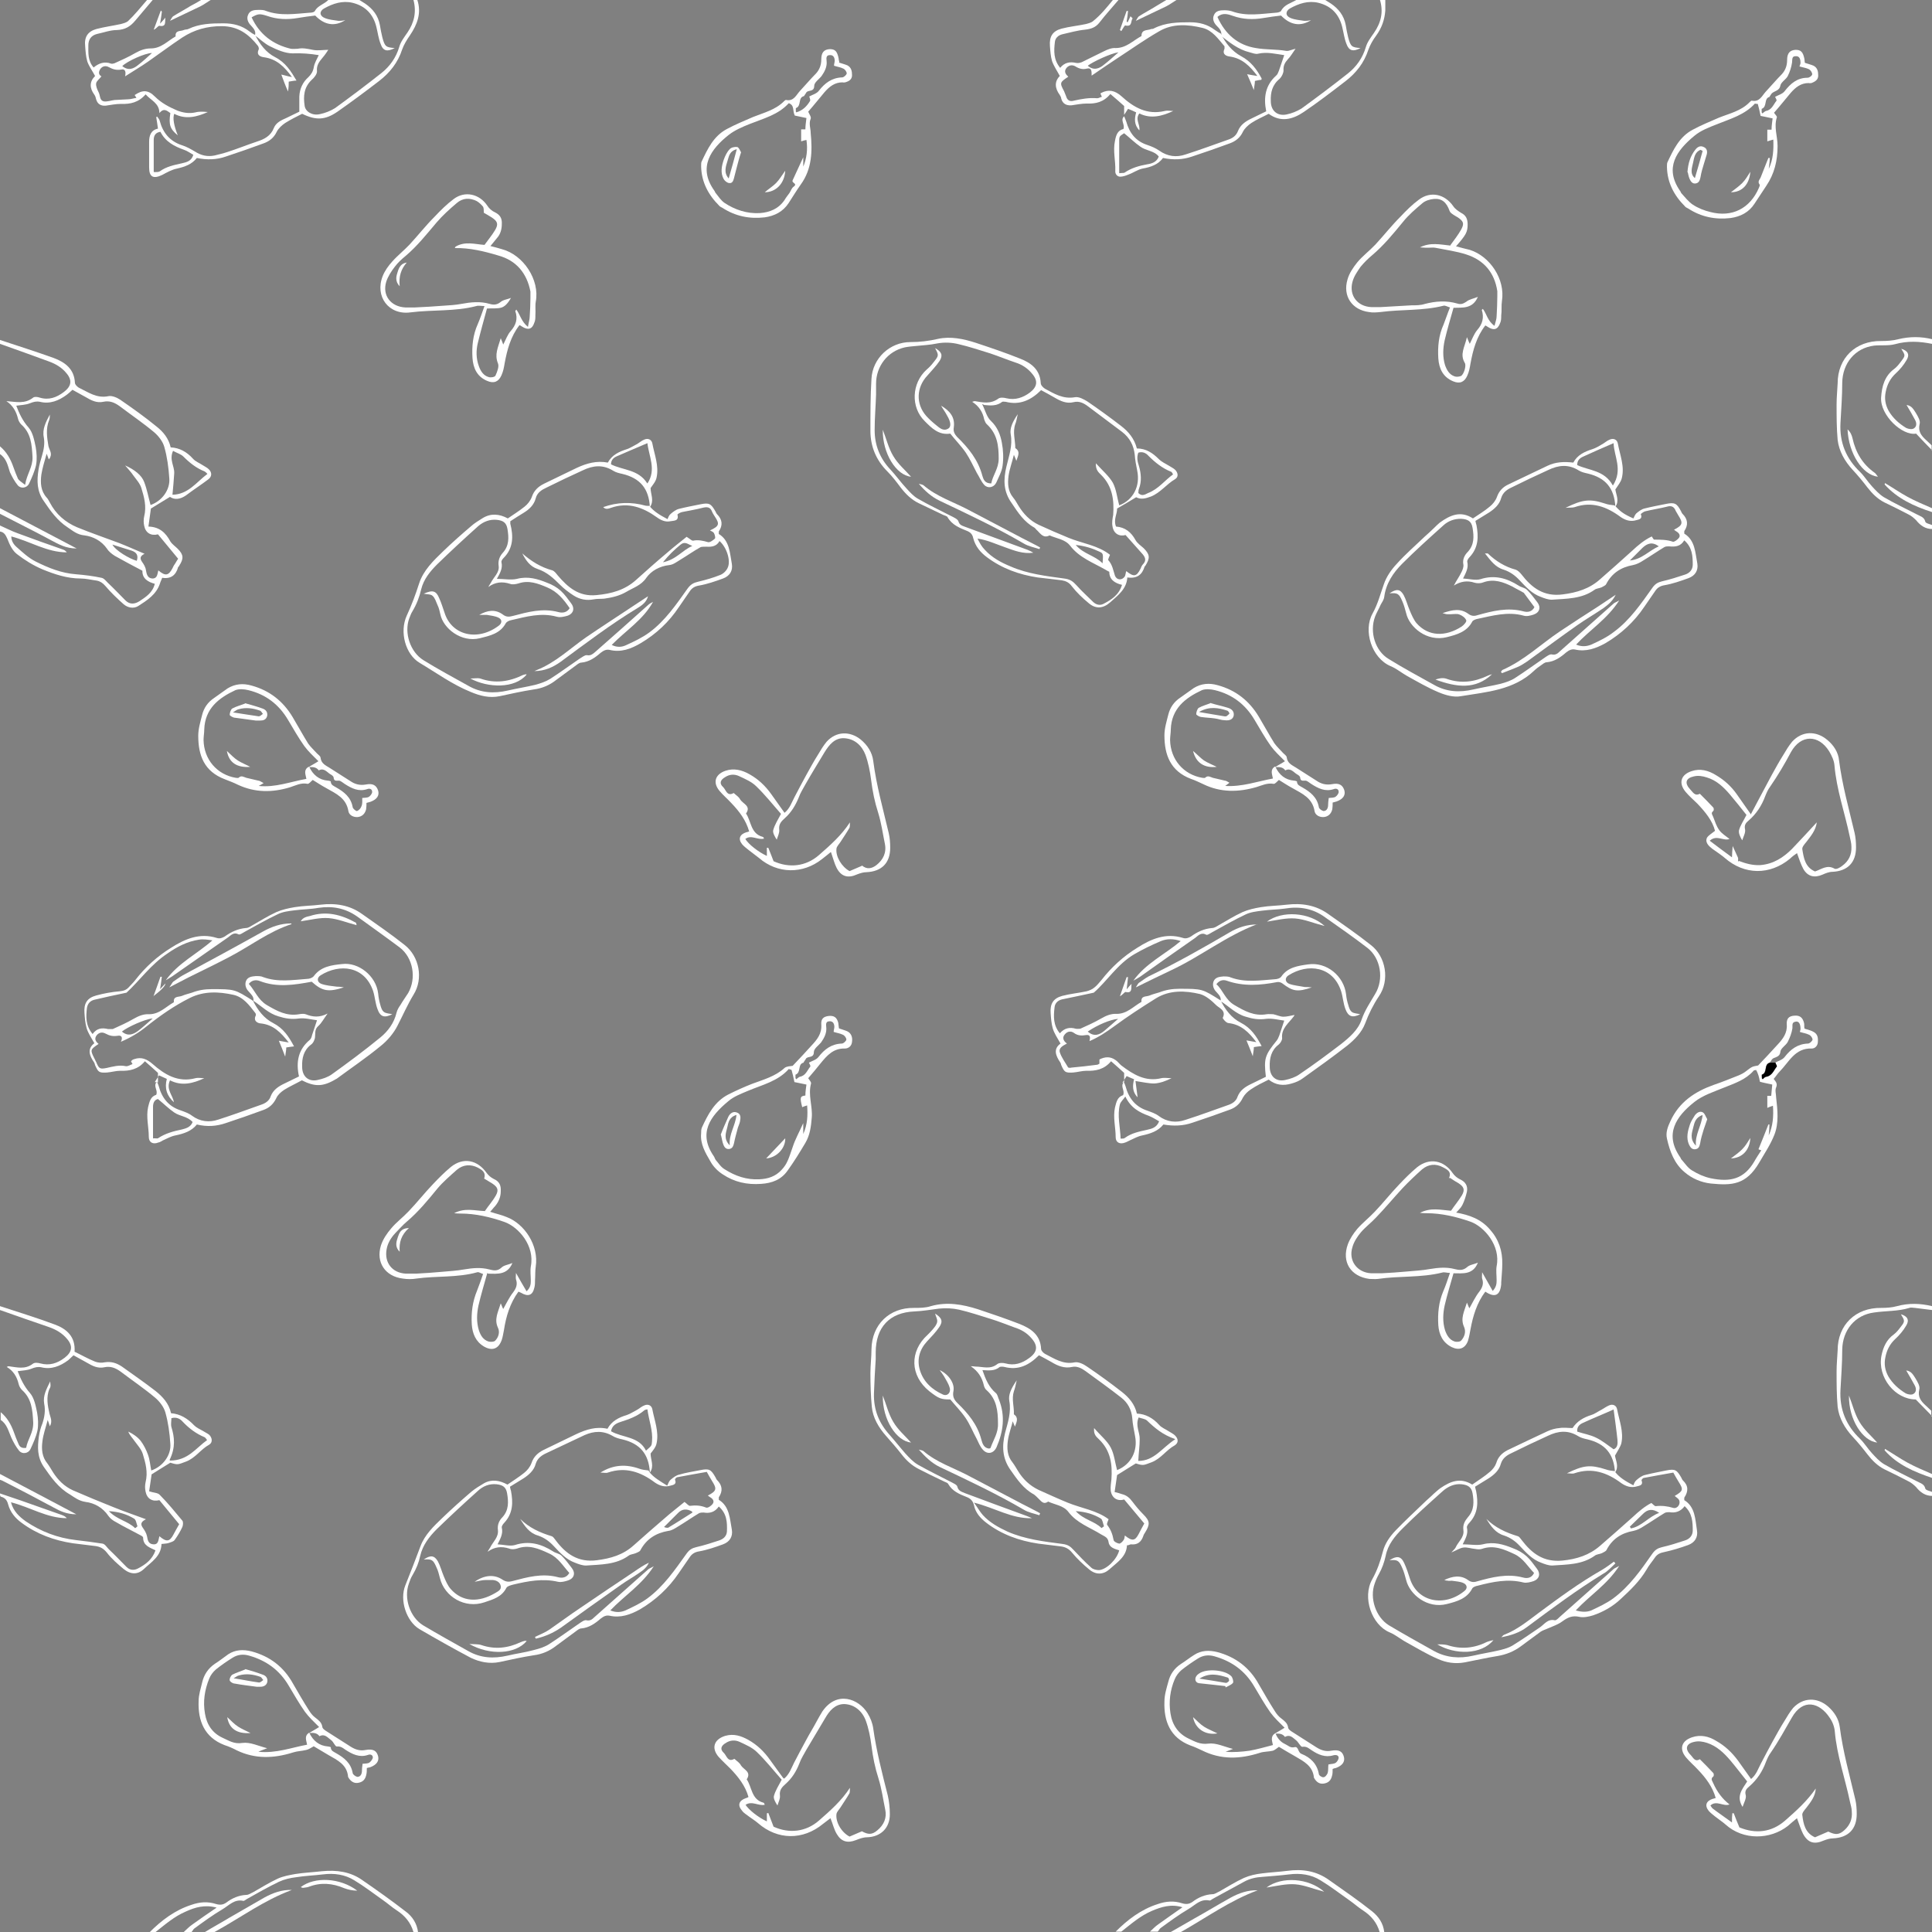<?xml version="1.0" encoding="UTF-8"?>
<svg id="Capa_2" data-name="Capa 2" xmlns="http://www.w3.org/2000/svg" viewBox="0 0 54.67 54.67">
  <rect x="0" y="0" width="54.67" height="54.67" fill="#808080" stroke="none"/>
  <defs>
    <style>
      .cls-1 {
        fill: #fff;
      }
    </style>
  </defs>
  <g id="Capa_1-2" data-name="Capa 1">
    <g>
      <path class="cls-1" d="M0,42.26c.2,.07,.39,.13,.59,.2,.39,.14,.77,.27,1.16,.41,.05,.02,.1,.04,.14,.09-.56,0-1.03-.31-1.58-.45,.07,.26,.24,.41,.42,.54,.43,.29,.9,.47,1.42,.53,.25,.03,.5,.06,.75,.1,.07,.01,.12,.1,.18,.16,.17,.16,.33,.33,.5,.5,.1,.1,.22,.1,.33,.04,.21-.11,.4-.25,.49-.51-.16-.08-.35-.13-.35-.36,0-.03-.06-.06-.1-.08-.22-.12-.45-.23-.67-.36-.08-.04-.16-.1-.21-.17-.16-.24-.4-.37-.65-.4-.19-.03-.3-.12-.44-.21-.33-.19-.53-.48-.74-.78-.19-.28-.18-.56-.14-.86,.02-.13,.05-.25,.1-.37,.06-.18,.09-.37,.05-.56-.04-.23,.07-.42,.17-.63,0,.04,.01,.07,.01,.11,0,.04-.01,.07-.03,.1-.1,.23-.05,.48,0,.7,.03,.12,.09,.22,.01,.36-.02-.06-.03-.1-.06-.18-.06,.23-.13,.42-.15,.61-.03,.22-.01,.44,.14,.62,.06,.08,.11,.17,.16,.25,.14,.22,.32,.4,.56,.51,.37,.16,.75,.32,1.13,.47,.29,.12,.59,.22,.94,.35-.16,.08-.15,.15-.09,.24,.05,.07,.1,.15,.12,.24,.02,.12,.04,.22,.18,.23,.15,.01,.14-.13,.17-.23,.2,.17,.29,.16,.4-.05,.05-.09,.09-.17,.16-.29-.18-.22-.37-.45-.56-.68-.2,.05-.35-.04-.39-.24-.02-.09-.02-.18,0-.27,.07-.28,0-.54-.08-.8-.04-.13-.15-.25-.23-.36-.06-.09-.14-.16-.18-.27,.13,.06,.26,.15,.35,.26,.09,.12,.16,.26,.21,.4,.05,.14,.06,.29,.09,.44,.33-.11,.57-.44,.54-.76-.02-.3-.06-.6-.14-.88-.04-.15-.16-.31-.29-.42-.31-.26-.65-.49-.98-.74-.14-.1-.28-.16-.46-.12-.18,.04-.34-.04-.49-.13-.13-.07-.25-.14-.38-.21-.06,.06-.11,.1-.15,.14-.23,.17-.48,.27-.76,.2-.1-.02-.18,0-.28,.04-.12,.05-.26,.05-.39,.07,.08,.21,.18,.43,.35,.62,.12,.14,.16,.36,.2,.55,.03,.17,.04,.35,.01,.51-.04,.18-.12,.36-.2,.53-.06,.12-.23,.15-.32,.04-.09-.11-.16-.24-.22-.37-.08-.18-.12-.38-.3-.5v-.22c.18,.15,.29,.34,.37,.56,.04,.11,.08,.22,.13,.33,.03,.08,.08,.14,.22,.12,.04-.24,.21-.43,.2-.72-.02-.35-.04-.67-.32-.92-.04-.04-.08-.11-.09-.16-.05-.21-.15-.38-.34-.49,.03-.01,.04-.02,.05-.02,.24,.03,.47,.1,.69-.07,.05-.04,.14-.03,.21-.01,.26,.07,.48,0,.69-.16,.21-.16,.24-.33,.07-.53-.14-.17-.32-.27-.52-.34C.91,37.39,.45,37.23,0,37.07c0-.04,0-.07,0-.11,.52,.17,1.04,.33,1.55,.52,.33,.12,.59,.34,.56,.77,.19,.09,.38,.2,.58,.28,.08,.03,.18,.04,.27,.02,.19-.03,.34,.02,.49,.12,.32,.23,.64,.45,.95,.69,.2,.16,.38,.35,.44,.63,.26,.02,.47,.15,.65,.34,.07,.07,.16,.11,.25,.16,.06,.04,.13,.07,.18,.11,.09,.09,.1,.22,0,.28-.24,.13-.39,.38-.66,.48-.22,.08-.22,.1-.44,.03-.17,.11-.33,.2-.53,.33-.02,.12-.04,.3-.07,.48,.12,.04,.25,.04,.3,.1,.23,.23,.43,.48,.64,.73,.03,.04,.02,.13,0,.18-.06,.13-.14,.26-.22,.37-.03,.04-.1,.06-.16,.08-.06,.02-.12,.02-.21,.03-.01,.35-.29,.51-.5,.71-.17,.16-.37,.16-.57,0-.17-.14-.35-.3-.48-.47-.09-.11-.18-.16-.31-.18-.22-.03-.43-.05-.65-.08-.53-.08-1.02-.26-1.45-.58-.18-.13-.32-.3-.38-.52-.03-.12-.09-.19-.21-.22C0,42.33,0,42.3,0,42.26Zm4.81-.93c.51,0,.73-.35,1.05-.58-.03-.04-.05-.07-.07-.08-.24-.1-.44-.25-.62-.44-.07-.08-.17-.14-.32-.1,0,.08-.02,.17,0,.25,.09,.29,.12,.58-.05,.93Zm-.98,1.91s.04-.03,.06-.05c-.03-.08-.04-.19-.1-.22-.2-.12-.42-.19-.71-.21,.24,.25,.54,.28,.74,.48Z"/>
      <path class="cls-1" d="M0,14.87c.16,.07,.33,.16,.5,.22,.43,.16,.85,.31,1.28,.46,.04,.01,.08,.04,.11,.08-.56,0-1.03-.31-1.57-.45,0,.13,.07,.23,.15,.3,.17,.15,.34,.31,.54,.41,.36,.18,.73,.33,1.14,.36,.24,.02,.49,.05,.72,.1,.07,.01,.13,.09,.18,.14,.17,.16,.33,.33,.5,.5,.12,.12,.26,.11,.4,.02,.18-.12,.37-.24,.43-.49-.19-.05-.36-.15-.35-.37-.27-.14-.53-.28-.78-.42-.08-.05-.17-.12-.22-.2-.16-.23-.4-.35-.64-.38-.21-.02-.33-.13-.48-.23-.29-.19-.48-.46-.67-.74-.2-.28-.2-.58-.15-.89,.02-.13,.06-.27,.1-.4,.05-.17,.08-.34,.05-.51-.05-.24,.06-.44,.17-.65,0,.05,0,.11-.02,.16-.1,.24-.06,.49-.02,.73,.02,.1,.11,.2,.05,.32,0,.02-.02,.03-.04,.06-.02-.05-.03-.09-.06-.16-.06,.21-.12,.4-.15,.59-.03,.23-.02,.46,.15,.65,.04,.04,.06,.09,.09,.14,.17,.33,.44,.56,.77,.7,.39,.16,.8,.3,1.2,.45,.23,.09,.45,.19,.71,.3-.14,.07-.13,.14-.07,.23,.05,.07,.1,.15,.11,.24,.02,.12,.05,.22,.18,.23,.15,0,.14-.13,.17-.23,.2,.17,.29,.15,.4-.06,.02-.05,.05-.1,.08-.14,.02-.04,.05-.08,.08-.13-.19-.23-.38-.46-.57-.69-.2,.05-.35-.04-.39-.24-.02-.09-.02-.18,0-.27,.07-.28,0-.54-.08-.8-.04-.13-.15-.25-.23-.36-.06-.09-.13-.16-.23-.28,.27,.12,.47,.28,.54,.47,.08,.21,.12,.43,.18,.65,.32-.11,.56-.43,.53-.76-.02-.3-.06-.6-.14-.88-.04-.15-.16-.31-.29-.42-.31-.26-.65-.49-.98-.74-.14-.1-.28-.16-.46-.12-.18,.04-.34-.04-.49-.13-.13-.07-.25-.14-.38-.21-.06,.06-.11,.1-.16,.14-.23,.17-.48,.27-.76,.2-.1-.02-.18,0-.28,.04-.12,.05-.26,.05-.39,.07,.08,.21,.18,.43,.35,.62,.12,.14,.16,.36,.2,.55,.03,.17,.04,.35,.01,.51-.04,.18-.12,.36-.2,.53-.06,.12-.23,.15-.32,.04-.09-.11-.16-.24-.22-.37C.22,13.17,.18,12.97,0,12.85v-.22c.19,.16,.3,.36,.38,.59,.04,.11,.08,.22,.13,.33,.03,.05,.1,.09,.2,.17,.05-.31,.22-.5,.21-.79-.02-.35-.04-.67-.32-.92-.04-.04-.08-.11-.09-.16-.05-.21-.15-.38-.33-.5,.27,.02,.52,.09,.76-.1,.04-.03,.12-.02,.18,0,.26,.08,.48,0,.69-.16,.21-.16,.24-.33,.07-.53-.13-.16-.3-.26-.49-.33C.92,10.06,.46,9.89,0,9.73c0-.04,0-.07,0-.11,.51,.17,1.02,.33,1.52,.51,.32,.12,.58,.31,.6,.7,0,.05,.06,.11,.11,.14,.27,.13,.51,.31,.84,.24,.1-.02,.24,.04,.33,.1,.35,.24,.7,.49,1.03,.76,.19,.15,.34,.33,.4,.59,.25,.01,.46,.13,.63,.32,.07,.08,.18,.12,.27,.18,.06,.04,.13,.07,.18,.12,.09,.09,.09,.2-.01,.28-.21,.16-.43,.3-.64,.46-.16,.11-.32,.13-.45,.04-.18,.11-.34,.21-.54,.33-.02,.13-.04,.3-.07,.51,.32,.01,.49,.18,.62,.42,.05,.08,.14,.14,.21,.21,.17,.17,.17,.28,.04,.48,0,.02-.03,.03-.03,.04-.06,.22-.2,.34-.45,.3-.02,.06-.05,.11-.06,.15-.1,.32-.37,.49-.62,.65-.13,.08-.29,.05-.41-.05-.18-.16-.36-.33-.52-.52-.07-.08-.14-.13-.24-.15-.15-.02-.31-.06-.46-.06-.38,0-.74-.12-1.08-.26-.26-.11-.5-.26-.72-.43-.13-.1-.21-.27-.27-.43-.05-.11-.09-.19-.21-.21C0,14.98,0,14.93,0,14.87Zm4.9-2.12c-.12,.26,.04,.44,.03,.64-.01,.19-.03,.39-.05,.61,.45-.01,.68-.36,.99-.59-.04-.04-.06-.06-.08-.07-.23-.09-.42-.24-.6-.42-.07-.07-.18-.1-.29-.16Zm-1.72,2.66c.09,.17,.48,.4,.69,.46,.05-.15,0-.24-.15-.29-.18-.06-.36-.11-.54-.17Z"/>
      <path class="cls-1" d="M34.56,.99c.01-.11-.05-.18-.13-.26-.08-.08-.13-.19-.08-.3,.05-.13,.18-.14,.3-.14,.07,0,.15,.01,.21,.03,.41,.15,.83,.07,1.24,.04,.05,0,.13-.02,.15-.05,.09-.18,.28-.22,.43-.31C36.96,0,37.23,0,37.5,0c.05,.03,.11,.07,.16,.1,.22,.15,.37,.34,.42,.61,.02,.12,.04,.23,.07,.35,.07,.26,.1,.28,.35,.3-.21,.11-.33,.08-.4-.12-.06-.15-.08-.32-.12-.48-.09-.36-.31-.59-.67-.68-.29-.07-.56,.02-.81,.16-.13,.08-.13,.21,.02,.27,.12,.05,.26,.06,.39,.08,.05,0,.1,0,.19-.02-.3,.19-.59,.14-.85-.13-.16,.02-.33,.04-.5,.07-.29,.05-.58,.04-.86-.06-.14-.05-.3-.1-.44,.03,.22,.49,.58,.8,1.09,.88,.28,.05,.57,.03,.86,.08,.07,.01,.16-.04,.26-.06-.08,.11-.14,.22-.22,.3-.08,.09-.13,.18-.12,.31,0,.08-.05,.18-.11,.24-.21,.17-.26,.39-.25,.63,0,.27,.18,.43,.44,.38,.15-.03,.3-.09,.43-.17,.44-.32,.88-.65,1.31-.99,.24-.19,.42-.44,.51-.75,.04-.14,.14-.27,.23-.4,.2-.29,.27-.59,.17-.93C39.09,0,39.14,0,39.2,0c0,.1,0,.2,0,.3-.02,.26-.1,.49-.26,.71-.09,.12-.17,.26-.22,.4-.12,.37-.35,.66-.65,.89-.39,.3-.78,.6-1.18,.87-.31,.21-.65,.3-.99,.05-.17,.09-.34,.16-.49,.26-.09,.06-.19,.15-.24,.25-.08,.17-.21,.27-.38,.33-.35,.13-.7,.25-1.06,.37-.26,.09-.53,.1-.82,.04-.14,.19-.35,.26-.58,.3-.14,.03-.26,.12-.4,.17-.07,.03-.16,.06-.23,.06-.09,0-.15-.08-.14-.17,.01-.28-.07-.56-.01-.84,.03-.16,.07-.3,.24-.34,.05-.13-.1-.25,.02-.36h0s.04,.09,.06,.15c.09,.32,.26,.55,.59,.66,.12,.04,.24,.09,.34,.16,.24,.17,.49,.2,.75,.11,.41-.13,.81-.28,1.21-.42,.12-.04,.22-.11,.27-.24,.07-.18,.22-.28,.39-.36,.14-.07,.27-.13,.41-.2-.08-.4-.02-.74,.28-1.01,.04-.03,.06-.09,.08-.14,.05-.15,.1-.29,.15-.44-.23-.03-.48-.1-.74-.04-.07,.02-.16-.02-.24-.04-.33-.08-.58-.29-.84-.49h.01Zm-2.88,3.91c.09-.01,.13,0,.15-.02,.19-.13,.41-.19,.63-.23,.13-.02,.27-.06,.33-.22-.13-.17-.36-.16-.52-.28-.16-.11-.3-.25-.46-.38-.12,.08-.14,.08-.14,.21,0,.3,0,.59,0,.92Z"/>
      <path class="cls-1" d="M7.22,.98c.02-.11-.05-.18-.12-.26-.08-.08-.13-.19-.08-.3,.05-.13,.18-.14,.3-.14,.07,0,.15,0,.21,.03,.41,.15,.82,.08,1.23,.05,.05,0,.13-.01,.15-.05C8.99,.16,9.17,.12,9.29,0,9.59,0,9.88,0,10.17,0c.05,.03,.11,.07,.16,.1,.22,.15,.37,.34,.42,.61,.02,.12,.04,.23,.07,.35,.07,.26,.1,.28,.35,.3-.21,.11-.33,.09-.4-.12-.06-.15-.08-.32-.12-.48-.09-.36-.31-.59-.67-.68-.29-.07-.56,.02-.81,.16-.14,.08-.13,.21,.02,.27,.12,.05,.26,.06,.39,.08,.05,0,.1,0,.19-.02-.3,.19-.59,.14-.85-.13-.16,.02-.33,.04-.5,.07-.29,.05-.58,.04-.86-.06-.22-.07-.26-.06-.44,.04,.22,.48,.6,.77,1.11,.89,.06,.01,.13,0,.19,0,.15-.03,.28,0,.43,.03,.14,.03,.3,0,.44,0-.04,.06-.09,.14-.16,.22-.09,.11-.18,.21-.16,.39,0,.08-.08,.18-.15,.24-.22,.21-.24,.46-.2,.73,.02,.17,.22,.29,.43,.24,.15-.03,.3-.09,.43-.17,.44-.32,.88-.65,1.31-.99,.24-.19,.42-.44,.51-.75,.04-.14,.14-.27,.23-.4C11.72,.64,11.79,.34,11.7,0h.11c.12,.37,0,.69-.21,1-.09,.13-.17,.26-.22,.4-.12,.37-.35,.66-.65,.89-.39,.3-.78,.59-1.18,.87-.35,.24-.61,.25-1,.06-.16,.08-.32,.16-.48,.26-.09,.06-.19,.15-.24,.25-.08,.17-.21,.27-.38,.33-.35,.13-.7,.25-1.06,.37-.26,.09-.53,.1-.82,.04-.14,.18-.34,.25-.56,.3-.15,.03-.29,.11-.42,.18-.25,.12-.37,.06-.37-.21,0-.24,0-.49,0-.73,0-.17,.05-.33,.25-.37-.02-.12-.03-.23-.05-.33,.01,0,.02,0,.03-.01,.02,.04,.06,.07,.07,.12,.09,.34,.29,.58,.63,.69,.13,.04,.25,.11,.37,.18,.17,.11,.35,.15,.55,.11,.12-.03,.25-.06,.37-.1,.28-.09,.55-.2,.82-.29,.22-.07,.4-.16,.49-.39,.06-.15,.21-.22,.35-.28,.13-.06,.26-.13,.37-.18,0-.16,0-.29,0-.43,.01-.22,.1-.41,.26-.55,.08-.08,.13-.16,.15-.28,.02-.12,.09-.23,.14-.34-.24-.04-.48-.06-.74-.05-.21,0-.44-.1-.64-.2-.16-.08-.29-.21-.44-.32Zm-2.86,3.89c.07,0,.13,0,.16-.02,.19-.14,.41-.18,.63-.23,.13-.03,.27-.06,.32-.24-.09-.05-.17-.11-.26-.14-.28-.1-.53-.23-.67-.51-.15,.02-.19,.12-.19,.23,0,.29,0,.59,0,.9Z"/>
      <path class="cls-1" d="M4.32,0c-.16,.19-.33,.39-.49,.58-.14,.17-.29,.26-.52,.27-.19,0-.37,.07-.56,.11-.17,.04-.25,.16-.25,.32,0,.21-.02,.44,.15,.63,.14-.12,.31-.18,.49-.11,.03,.01,.07,0,.1-.01,.2-.09,.4-.18,.59-.29,.14-.08,.28-.13,.44-.13,.29,0,.47-.21,.7-.34-.02-.18,.14-.14,.23-.18,.04-.02,.09-.01,.13-.03,.31-.15,.65-.16,.99-.16,.28,0,.52,.06,.74,.23,.05,.04,.1,.07,.16,.1,.13,.26,.31,.5,.57,.63,.29,.15,.44,.39,.6,.66-.08,0-.14,.02-.22,.03,0,.07,0,.15-.02,.28-.08-.18-.13-.32-.19-.48,.1,.02,.18,.05,.3,.07-.21-.29-.43-.51-.79-.56-.08-.01-.23-.05-.15-.22,.01-.02,0-.07-.02-.1-.26-.33-.56-.56-1.03-.56-.41,0-.77,.1-1.11,.32-.33,.22-.65,.46-.98,.69-.2,.14-.41,.26-.64,.41,.03-.14,0-.22-.12-.19-.13,.02-.23-.01-.34-.07-.09-.05-.18-.03-.24,.05-.06,.09-.05,.17,.03,.21-.05,.07-.14,.13-.15,.2-.01,.08,.03,.17,.07,.25,.05,.09,.02,.24,.16,.26,.09,.01,.2-.03,.29-.04,.13-.01,.25-.01,.38-.02,.08,0,.16-.03,.24-.04-.02-.04-.04-.06-.05-.08,.22-.15,.38-.15,.57,.04,.19,.19,.41,.3,.64,.4,.16,.06,.33,.09,.51,.05,.11-.03,.23-.02,.35-.01-.31,.14-.63,.22-.95,.05q-.07,.18,.1,.61c-.22-.18-.26-.3-.21-.63-.09-.06-.18-.16-.31,0,0-.28-.24-.36-.39-.53-.2,.23-.43,.28-.7,.27-.14,0-.29,.03-.43,.05-.13,.01-.23-.04-.27-.18-.01-.04-.02-.09-.05-.13-.14-.19-.14-.37,.02-.53-.08-.15-.17-.27-.22-.41-.04-.14-.05-.29-.06-.43-.03-.26,.07-.42,.32-.49,.23-.06,.46-.09,.69-.14,.07-.02,.16-.04,.21-.09C3.81,.42,3.98,.21,4.16,0c.05,0,.11,0,.16,0Zm-.02,1.5c-.19,0-.7,.23-.84,.37,.17,.14,.32,.08,.46-.04,.13-.1,.25-.21,.38-.33Z"/>
      <path class="cls-1" d="M31.65,0c-.18,.21-.37,.42-.54,.64-.11,.14-.24,.18-.41,.2-.21,.02-.42,.08-.64,.13-.12,.03-.2,.11-.21,.22-.03,.25-.04,.5,.15,.73,.12-.15,.27-.18,.45-.14,.05,.01,.11,0,.16-.02,.21-.1,.42-.21,.63-.31,.1-.05,.22-.1,.33-.09,.3,0,.49-.21,.73-.34,0-.2,.17-.15,.28-.2,.03,0,.05,0,.08-.02,.32-.16,.66-.17,1.01-.17,.27,0,.5,.06,.71,.22,.06,.04,.12,.08,.18,.11h-.01c.13,.26,.31,.49,.57,.63,.28,.15,.44,.37,.58,.63,0,0,0,.03-.01,.04-.06,0-.12,.02-.18,.03,0,.08-.02,.15-.03,.26-.07-.17-.12-.3-.19-.45,.09,.02,.17,.03,.29,.05-.21-.28-.43-.5-.78-.55-.08-.01-.23-.05-.15-.22,0-.02,0-.06,0-.07-.18-.21-.34-.45-.62-.52-.41-.1-.84-.13-1.22,.09-.42,.24-.81,.52-1.21,.78-.23,.15-.46,.31-.71,.48,0-.13,0-.23-.13-.2-.11,.03-.21,.01-.31-.05-.09-.06-.19-.06-.27,.03-.08,.1-.03,.18,.05,.25-.24,.16-.25,.17-.12,.41,.02,.05,.04,.1,.06,.15,.03,.11,.11,.15,.21,.12,.22-.05,.44-.09,.67-.07,.04,0,.08-.03,.13-.04-.02-.04-.03-.07-.04-.09,0,0,.01-.02,.02-.02,.21-.11,.39-.07,.57,.09,.35,.32,.73,.54,1.23,.42,.08-.02,.16,0,.24,0-.32,.15-.64,.23-.96,.07-.13,.17,.03,.31,0,.48-.15-.16-.14-.33-.09-.51-.08-.04-.15-.07-.23-.1-.04,.07-.08,.12-.11,.17h0v-.25c-.12-.11-.25-.22-.39-.34-.19,.23-.41,.28-.67,.27-.14,0-.29,.03-.43,.05-.14,.01-.25-.04-.29-.19,0-.03-.02-.07-.04-.1-.14-.19-.16-.38,0-.54-.08-.15-.17-.28-.22-.42-.04-.14-.05-.29-.06-.43-.02-.26,.07-.42,.33-.49,.23-.06,.46-.08,.69-.13,.07-.02,.16-.04,.21-.09C31.15,.42,31.32,.21,31.49,0c.05,0,.11,0,.16,0Zm0,1.48c-.22,.03-.73,.27-.87,.38,.16,.14,.32,.09,.46-.03,.13-.1,.25-.21,.41-.35Z"/>
      <path class="cls-1" d="M11.7,54.67c-.08-.27-.24-.46-.47-.61-.14-.09-.26-.2-.39-.29-.27-.19-.53-.39-.81-.56-.27-.17-.58-.21-.89-.17-.25,.03-.51,.04-.76,.08-.17,.02-.34,.06-.49,.13-.31,.15-.61,.32-.91,.49-.03,.02-.07,.05-.09,.05-.26-.06-.41,.13-.6,.24-.27,.16-.53,.35-.79,.54-.03,.02-.05,.07-.08,.1h-.22c.08-.07,.15-.15,.24-.21,.22-.16,.44-.31,.69-.48-.33-.09-.61-.01-.87,.11-.33,.14-.59,.37-.87,.59h-.16c.34-.34,.72-.63,1.19-.78,.23-.08,.46-.1,.7-.02,.11,.03,.19,.02,.28-.04,.17-.13,.36-.21,.57-.22,.07,0,.13-.05,.2-.08,.23-.13,.45-.27,.69-.38,.15-.07,.33-.1,.49-.13,.25-.04,.5-.05,.76-.08,.41-.04,.8,.01,1.14,.25,.42,.29,.83,.58,1.23,.89,.19,.14,.32,.34,.35,.59h-.11Z"/>
      <path class="cls-1" d="M39.04,54.67c-.08-.27-.24-.46-.47-.61-.14-.09-.26-.2-.39-.29-.27-.19-.53-.39-.81-.56-.27-.17-.58-.21-.89-.17-.25,.03-.51,.05-.76,.07-.18,.01-.36,.05-.52,.14-.29,.16-.59,.32-.88,.48-.03,.02-.07,.05-.09,.05-.26-.06-.41,.13-.6,.24-.27,.16-.53,.35-.79,.54-.03,.02-.05,.07-.08,.1h-.22c.08-.07,.15-.15,.24-.21,.22-.16,.44-.31,.68-.48-.32-.1-.6-.01-.86,.1-.33,.14-.59,.37-.87,.59h-.16c.34-.34,.72-.63,1.19-.78,.23-.08,.46-.1,.7-.02,.11,.03,.19,.02,.28-.04,.17-.13,.36-.21,.57-.22,.07,0,.13-.05,.2-.08,.23-.13,.45-.27,.69-.38,.16-.07,.34-.11,.52-.13,.23-.03,.47-.04,.7-.07,.43-.06,.83,0,1.19,.26,.41,.29,.82,.57,1.21,.88,.19,.15,.32,.34,.35,.59h-.11Z"/>
      <path class="cls-1" d="M54.67,9.73c-.35-.07-.69-.09-1.05,.01-.19,.05-.4,.02-.59,.04-.54,.07-.89,.5-.9,1.05,0,.38-.03,.76-.05,1.14-.03,.55,.16,1.01,.56,1.39,.12,.12,.21,.27,.33,.4,.1,.11,.21,.23,.34,.31,.31,.18,.63,.33,.94,.49,.09,.05,.2,.07,.23,.2,.01,.05,.13,.07,.2,.1v.11c-.2,0-.34-.1-.46-.25-.06-.06-.13-.12-.21-.16-.23-.12-.45-.23-.68-.34-.2-.1-.35-.25-.49-.43-.13-.17-.27-.34-.42-.5-.22-.24-.38-.52-.42-.84-.03-.33-.03-.67-.03-1,0-.2,.02-.4,.03-.6,0-.72,.51-1.21,1.23-1.2,.16,0,.33-.01,.48-.05,.33-.08,.65-.08,.97,0v.11Z"/>
      <path class="cls-1" d="M54.67,37.07c-.16-.02-.32-.04-.48-.06-.05,0-.11-.02-.16,0-.33,.1-.66,.08-1,.13-.54,.07-.89,.5-.9,1.05,0,.38-.03,.76-.05,1.14-.03,.55,.16,1.01,.56,1.39,.12,.12,.21,.27,.33,.4,.1,.11,.21,.23,.34,.31,.31,.18,.63,.33,.94,.49,.09,.05,.2,.07,.23,.2,.01,.05,.13,.07,.2,.1v.11c-.2,0-.34-.1-.46-.25-.06-.06-.13-.12-.21-.16-.23-.12-.45-.23-.68-.34-.2-.1-.35-.25-.49-.43-.13-.17-.27-.34-.42-.5-.22-.24-.38-.52-.42-.84-.03-.33-.03-.67-.03-1,0-.2,.02-.4,.03-.6,0-.72,.51-1.21,1.23-1.2,.15,0,.31-.01,.45-.05,.33-.09,.66-.08,.99,0v.11Z"/>
      <path class="cls-1" d="M54.67,12.74c-.15-.15-.3-.31-.45-.47-.39,.07-1.02-.52-.99-1.02,.02-.32,.1-.61,.37-.81,.08-.06,.14-.14,.2-.22,.12-.16,.12-.16,0-.35,.18,.05,.25,.16,.15,.32-.08,.14-.19,.27-.31,.38-.15,.14-.24,.31-.28,.52-.04,.19-.01,.36,.08,.53,.12,.21,.3,.37,.5,.49,.06,.03,.17,.05,.22,.01,.08-.05,.08-.15,.03-.24-.07-.13-.15-.27-.24-.42,.15,.02,.2,.13,.26,.22,.06,.1,.14,.23,.11,.32-.05,.21,.05,.33,.18,.45,.05,.05,.11,.1,.16,.15v.16Z"/>
      <path class="cls-1" d="M54.67,40.07c-.15-.15-.3-.31-.46-.47-.58,0-1.09-.62-.97-1.24,.05-.24,.14-.45,.35-.6,.08-.06,.14-.14,.2-.22,.12-.15,.11-.17,0-.35,.18,.05,.25,.16,.15,.32-.08,.14-.19,.27-.31,.38-.15,.14-.24,.31-.28,.52-.04,.19-.01,.36,.08,.53,.12,.21,.3,.37,.5,.49,.06,.03,.17,.05,.22,.01,.08-.05,.08-.15,.03-.24-.07-.13-.15-.27-.24-.42,.15,.02,.2,.13,.26,.22,.06,.1,.14,.23,.11,.32-.05,.21,.05,.33,.18,.45,.05,.05,.11,.1,.16,.15v.16Z"/>
      <path class="cls-1" d="M5.8,54.67c.23-.14,.47-.27,.7-.41,.33-.19,.66-.38,.99-.57,.24-.13,.49-.22,.77-.21-.79,.29-1.46,.79-2.19,1.19h-.27Z"/>
      <path class="cls-1" d="M33.13,54.67c.23-.13,.45-.26,.68-.39,.34-.19,.67-.39,1.01-.58,.24-.13,.49-.22,.77-.21-.79,.29-1.46,.78-2.19,1.19h-.27Z"/>
      <path class="cls-1" d="M0,41.71c.7,.37,1.41,.74,2.16,1.14-.27,0-.46-.09-.64-.19-.48-.26-.96-.51-1.45-.76-.02-.01-.05-.02-.08-.03,0-.05,0-.11,0-.16Z"/>
      <path class="cls-1" d="M0,14.38c.7,.37,1.41,.74,2.17,1.14-.31,0-.51-.12-.72-.23C.97,15.03,.48,14.79,0,14.54c0-.05,0-.11,0-.16Z"/>
      <path class="cls-1" d="M54.67,41.82c-.5-.17-.98-.37-1.34-.78,0,0,0-.01,.01-.04,.22,.13,.42,.27,.64,.39,.22,.12,.46,.22,.69,.32v.11Z"/>
      <path class="cls-1" d="M54.67,14.49c-.5-.16-.98-.38-1.34-.78,0,0,0-.01,.01-.04,.22,.13,.42,.27,.64,.39,.22,.12,.46,.22,.69,.32v.11Z"/>
      <path class="cls-1" d="M33.29,0c-.1,.06-.19,.13-.29,.18-.27,.13-.55,.26-.86,.41,.04-.06,.06-.11,.09-.13,.16-.1,.33-.19,.49-.29,.1-.06,.2-.12,.3-.18,.09,0,.18,0,.27,0Z"/>
      <path class="cls-1" d="M5.96,0c-.1,.06-.19,.13-.29,.18-.27,.13-.55,.26-.86,.41,.04-.06,.06-.11,.09-.13,.16-.1,.33-.19,.49-.29C5.49,.12,5.59,.06,5.69,0c.09,0,.18,0,.27,0Z"/>
      <path class="cls-1" d="M4.47,30.63v-.27c-.11-.1-.23-.21-.37-.33-.19,.23-.43,.28-.7,.27-.12,0-.25,.04-.38,.05-.22,.01-.24-.01-.33-.21-.01-.03-.01-.05-.03-.08-.13-.19-.2-.38,.01-.54-.09-.16-.18-.29-.22-.43-.04-.14-.05-.29-.06-.43-.02-.26,.07-.42,.33-.49,.22-.06,.44-.1,.67-.12,.11-.01,.19-.04,.26-.12,.06-.07,.13-.13,.18-.2,.28-.36,.62-.67,1.01-.91,.39-.25,.81-.43,1.29-.28,.09,.03,.16,0,.23-.04,.18-.13,.37-.22,.6-.24,.06,0,.12-.04,.17-.07,.23-.13,.45-.27,.69-.38,.16-.07,.34-.11,.52-.14,.24-.04,.49-.04,.73-.07,.42-.05,.82,.01,1.17,.26,.41,.29,.82,.57,1.21,.88,.41,.32,.54,.95,.25,1.41-.17,.28-.3,.58-.45,.87-.11,.22-.29,.43-.48,.58-.4,.33-.83,.62-1.25,.93,0,0-.02,0-.02,.01-.36,.21-.58,.22-.96,.03-.16,.09-.34,.17-.5,.27-.09,.06-.18,.14-.22,.23-.08,.17-.2,.28-.37,.34-.35,.13-.7,.25-1.06,.37-.26,.09-.53,.11-.82,.04-.15,.19-.37,.26-.61,.31-.11,.02-.22,.08-.33,.13-.05,.02-.09,.06-.15,.07-.15,.06-.27,0-.27-.16,0-.28-.08-.56-.02-.84,.04-.16,.07-.3,.23-.35,.06-.13-.1-.25,.02-.37,.02,.04,.04,.08,.05,.12,.09,.34,.28,.58,.62,.69,.11,.04,.23,.08,.32,.15,.23,.17,.49,.2,.75,.11,.41-.13,.81-.28,1.21-.42,.12-.04,.23-.11,.27-.24,.07-.18,.22-.28,.39-.36,.14-.07,.27-.13,.41-.2-.09-.41-.02-.76,.3-1.03,.04-.03,.06-.09,.07-.14,.05-.14,.09-.28,.14-.42-.16-.02-.34-.07-.51-.05-.21,.03-.39,0-.58-.06-.28-.08-.48-.29-.71-.44,.02-.11-.06-.18-.13-.26-.08-.08-.12-.19-.08-.3,.05-.12,.17-.13,.28-.14,.07,0,.15,0,.21,.03,.41,.15,.83,.08,1.24,.05,.07,0,.15-.03,.19-.08,.2-.27,.5-.31,.8-.34,.46-.06,.96,.33,1.02,.83,.01,.11,.03,.22,.06,.32,.02,.08,.05,.17,.11,.21,.06,.04,.15,.04,.23,.06-.22,.11-.34,.08-.42-.15-.06-.16-.07-.34-.12-.5-.24-.72-.95-.79-1.49-.45-.11,.07-.1,.19,.02,.24,.14,.05,.29,.06,.44,.08,.04,0,.09,0,.2,.02-.44,.14-.61,.11-.91-.16-.49,.09-.98,.17-1.47-.02-.1-.04-.22-.03-.31,.08,.18,.2,.26,.45,.51,.6,.29,.17,.56,.32,.91,.26,.06-.01,.13-.02,.19,0,.2,.08,.39,.1,.62-.02-.11,.15-.17,.27-.26,.35-.12,.1-.08,.23-.1,.35-.02,.07-.05,.14-.11,.18-.21,.16-.26,.39-.25,.63,0,.27,.18,.43,.44,.37,.14-.03,.29-.08,.4-.16,.46-.33,.93-.68,1.37-1.04,.22-.18,.39-.41,.46-.7,.02-.08,.06-.15,.11-.22,.07-.12,.15-.23,.22-.34,.24-.42,.14-1-.24-1.29-.4-.3-.81-.59-1.21-.88-.33-.23-.69-.3-1.09-.24-.22,.04-.45,.04-.68,.07-.16,.02-.33,.04-.47,.11-.32,.15-.63,.33-.94,.5-.06,.03-.13,.09-.17,.07-.13-.07-.21,.02-.29,.08-.53,.37-1.06,.74-1.59,1.11-.06,.04-.12,.07-.18,.11,.35-.49,.88-.74,1.32-1.13-.13-.02-.26-.04-.38-.02-.33,.05-.62,.2-.89,.39-.47,.31-.79,.77-1.16,1.11-.33,.07-.62,.13-.91,.2-.12,.03-.19,.11-.21,.23-.03,.25-.04,.5,.16,.74,.12-.17,.27-.18,.44-.14,.04,0,.09,0,.13,0,.2-.09,.4-.18,.59-.29,.14-.08,.28-.14,.44-.13,.29,0,.47-.21,.7-.34-.02-.18,.13-.14,.23-.18,.09-.04,.19-.06,.28-.09,.18-.07,.36-.1,.56-.1,.65,0,.65,0,1.17,.33,.13,.26,.31,.5,.57,.63,.29,.15,.44,.38,.59,.66-.09,.01-.15,.02-.22,.03,0,.09-.02,.15-.03,.26-.07-.18-.12-.31-.18-.45,.09,.02,.18,.03,.28,.05-.22-.28-.43-.5-.79-.54-.07,0-.23-.06-.14-.23,0-.02,0-.05-.02-.07-.17-.22-.34-.45-.62-.51-.41-.09-.83-.11-1.23,.09-.44,.22-.84,.5-1.23,.81-.21,.17-.44,.31-.72,.43,.07-.14,0-.19-.09-.17-.13,.02-.23,0-.34-.06-.09-.05-.18-.04-.25,.04-.08,.1-.04,.18,.05,.25-.24,.16-.24,.17-.12,.41,.02,.03,.03,.07,.05,.1,.08,.19,.1,.21,.3,.17,.18-.04,.35-.09,.54-.05,.06,.01,.13-.04,.19-.06-.02-.04-.05-.08-.04-.08,.02-.03,.05-.05,.09-.06,.2-.07,.36,0,.52,.14,.34,.3,.72,.53,1.21,.4,.08-.02,.17,0,.25,0-.32,.15-.64,.23-.97,.06-.12,.26,.08,.42,.11,.62-.2-.18-.27-.4-.2-.66-.08-.04-.14-.06-.22-.1-.05,.07-.08,.13-.12,.19Zm-.13,1.58c.08,0,.11,.01,.13,0,.21-.14,.44-.2,.68-.25,.12-.03,.25-.07,.3-.21-.14-.16-.36-.16-.52-.27-.16-.11-.3-.25-.46-.38-.1,.02-.14,.11-.14,.22,0,.3,0,.59,0,.9Zm-.03-3.39c-.21,.02-.7,.24-.86,.37,.16,.14,.31,.09,.46-.02,.13-.1,.25-.21,.41-.35Z"/>
      <path class="cls-1" d="M31.81,30.63v-.27c-.11-.1-.23-.21-.37-.33-.19,.23-.43,.28-.7,.27-.12,0-.25,.04-.38,.05-.22,.01-.24-.01-.33-.21-.01-.03-.01-.05-.03-.08-.13-.19-.2-.38,.01-.53-.09-.16-.18-.29-.22-.43-.04-.14-.05-.29-.06-.43-.02-.26,.07-.42,.33-.49,.23-.06,.46-.08,.69-.13,.07-.02,.15-.05,.21-.1,.08-.06,.14-.14,.21-.22,.28-.36,.62-.67,1.01-.91,.39-.25,.81-.43,1.29-.28,.09,.03,.16,0,.23-.04,.18-.13,.37-.22,.6-.24,.06,0,.12-.04,.17-.07,.23-.13,.45-.27,.69-.38,.16-.07,.34-.11,.52-.14,.24-.04,.49-.04,.73-.07,.42-.05,.82,.01,1.17,.26,.41,.29,.82,.57,1.21,.88,.43,.33,.54,1,.23,1.45-.16,.24-.29,.5-.39,.77-.1,.26-.3,.46-.51,.63-.41,.32-.83,.62-1.25,.92-.09,.07-.21,.12-.32,.15-.23,.07-.45,.05-.65-.11-.18,.09-.35,.17-.51,.28-.09,.06-.17,.14-.22,.23-.08,.17-.2,.28-.37,.34-.35,.13-.7,.25-1.06,.37-.26,.09-.53,.1-.82,.05-.15,.19-.37,.26-.6,.31-.11,.02-.22,.08-.33,.13-.05,.02-.09,.05-.15,.07-.15,.06-.27,0-.27-.15,0-.28-.08-.56-.02-.84,.04-.16,.07-.3,.23-.35,.06-.13-.09-.25,.02-.37,.02,.04,.04,.08,.05,.12,.09,.34,.28,.58,.62,.69,.11,.04,.23,.08,.32,.15,.23,.17,.49,.2,.75,.11,.41-.13,.81-.28,1.21-.42,.12-.04,.23-.11,.27-.24,.07-.18,.22-.28,.39-.36,.14-.07,.27-.13,.41-.2-.06-.52-.03-.61,.31-1.03,.03-.04,.05-.09,.07-.14,.05-.14,.09-.28,.14-.42-.16-.02-.34-.07-.51-.05-.21,.03-.39,0-.58-.06-.28-.08-.47-.29-.71-.44,.02-.12-.05-.18-.12-.26-.08-.08-.12-.19-.08-.3,.05-.12,.17-.13,.28-.14,.07,0,.15,0,.21,.03,.41,.15,.83,.08,1.24,.05,.07,0,.16-.03,.19-.08,.18-.26,.47-.3,.75-.34,.53-.08,1.02,.33,1.08,.85,.01,.1,.03,.2,.06,.29,.02,.08,.05,.17,.11,.21,.06,.04,.15,.04,.23,.06-.22,.11-.34,.07-.42-.15-.06-.16-.07-.34-.12-.5-.23-.71-.94-.8-1.49-.45-.11,.07-.1,.19,.02,.24,.14,.05,.29,.06,.44,.09,.04,0,.09,0,.2,.01-.41,.14-.54,.11-.83-.11-.04-.03-.1-.05-.15-.04-.48,.09-.95,.13-1.43-.04-.09-.03-.2-.02-.29,.1,.19,.17,.25,.44,.51,.59,.29,.17,.56,.32,.91,.26,.06-.01,.13,0,.19,0,.1,.02,.19,.07,.29,.07,.1,0,.2-.03,.31-.05-.01,.02-.01,.03-.02,.04-.14,.19-.36,.34-.33,.62,0,.06-.05,.14-.1,.18-.21,.16-.26,.39-.25,.63,0,.27,.18,.43,.44,.37,.14-.03,.29-.08,.4-.16,.4-.27,.79-.56,1.17-.85,.24-.19,.49-.4,.59-.7,.09-.26,.24-.48,.38-.72,.26-.42,.16-1.02-.22-1.31-.39-.3-.79-.58-1.19-.86-.34-.25-.72-.32-1.14-.25-.21,.03-.43,.03-.65,.06-.16,.02-.33,.04-.47,.11-.32,.15-.63,.33-.94,.5-.06,.03-.13,.09-.17,.07-.14-.08-.23,.03-.31,.09-.52,.36-1.04,.73-1.56,1.1-.06,.04-.12,.07-.19,.11,.35-.49,.89-.74,1.34-1.12-.2-.07-.39-.07-.56,0-.26,.11-.51,.23-.75,.37-.48,.28-.77,.76-1.15,1.09-.32,.07-.61,.13-.9,.19-.12,.03-.2,.11-.21,.23-.03,.25-.04,.5,.15,.73,.13-.15,.28-.18,.45-.13,.04,.01,.09,0,.13,0,.2-.09,.4-.18,.59-.29,.14-.08,.28-.14,.44-.13,.29,0,.47-.21,.7-.34-.02-.18,.13-.14,.23-.18,.09-.04,.19-.06,.28-.09,.18-.07,.36-.1,.56-.1,.65,0,.65,0,1.17,.33,.13,.26,.31,.5,.57,.63,.29,.15,.44,.38,.59,.66-.09,.01-.15,.02-.22,.03,0,.09-.02,.15-.03,.26-.07-.18-.12-.31-.18-.45,.09,.02,.18,.03,.28,.05-.21-.28-.43-.5-.79-.54-.06,0-.17-.13-.16-.15,.1-.2-.09-.27-.18-.35-.13-.13-.29-.27-.46-.32-.42-.1-.86-.12-1.25,.12-.4,.25-.8,.51-1.18,.79-.22,.16-.44,.31-.7,.42,.02-.1,.03-.19-.1-.17-.12,.02-.23,.02-.34-.06-.08-.06-.18-.05-.25,.03-.09,.09-.06,.19,.05,.27-.11,.06-.24,.12-.2,.25,.05,.15,.15,.28,.23,.42,.01,.02,.07,.02,.1,.01,.24-.02,.48-.05,.72-.08,.03,0,.06-.03,.07-.03,0-.05,0-.11,0-.12,.16-.08,.31-.09,.46,.02,.06,.04,.1,.1,.16,.15,.33,.25,.68,.47,1.13,.36,.09-.02,.19,0,.29,0-.16,.08-.32,.14-.49,.15-.16,0-.33-.04-.53-.07,.02,.16,.04,.3,.06,.46-.16-.16-.14-.34-.1-.51-.08-.03-.14-.06-.21-.09-.05,.07-.08,.13-.12,.19Zm.04,.39c-.07,.1-.14,.16-.16,.23-.08,.32,.01,.64,.02,.97,.06,0,.1,0,.12-.02,.19-.14,.41-.18,.63-.23,.13-.03,.27-.06,.34-.24-.09-.05-.18-.11-.28-.15-.27-.1-.52-.22-.68-.56Zm-1.07-1.83c.18,.16,.34,.09,.48-.03,.12-.1,.24-.21,.38-.33-.22,.02-.58,.17-.86,.36Z"/>
      <path class="cls-1" d="M32.15,14.07c-.19,.12-.35,.21-.54,.32,.01,.14-.11,.31-.03,.51,.26,.02,.43,.16,.55,.38,.05,.09,.15,.16,.23,.23,.18,.18,.19,.28,.05,.5,0,0-.01,.01-.02,.02-.07,.23-.21,.35-.49,.31-.02,.33-.27,.51-.48,.7-.2,.18-.41,.2-.61,.03-.17-.14-.34-.3-.48-.48-.08-.11-.17-.15-.29-.17-.22-.03-.45-.05-.68-.08-.52-.08-1-.25-1.43-.57-.19-.14-.33-.31-.39-.54-.02-.1-.07-.16-.16-.2-.22-.09-.44-.17-.57-.4-.02-.03-.08-.04-.12-.06-.23-.11-.46-.22-.69-.33-.21-.1-.37-.26-.51-.44-.12-.16-.24-.32-.38-.46-.32-.32-.48-.71-.48-1.15,0-.49,0-.98,.03-1.47,.03-.58,.52-1.04,1.1-1.04,.27,0,.52-.03,.78-.09,.36-.08,.73,0,1.07,.11,.42,.14,.84,.28,1.26,.45,.31,.12,.56,.31,.58,.69,0,.06,.07,.13,.12,.16,.26,.14,.51,.3,.85,.24,.11-.02,.25,.06,.35,.12,.32,.22,.64,.45,.95,.69,.21,.16,.38,.36,.45,.64,.26,0,.45,.13,.62,.3,.08,.08,.19,.13,.29,.19,.06,.04,.13,.07,.18,.12,.08,.09,.09,.2-.01,.26-.24,.14-.41,.38-.68,.49-.16,.06-.29,.09-.42,.02Zm-4.36-2.64c.09,.18,.13,.37,.25,.48,.19,.18,.27,.4,.31,.62,.04,.21,.05,.44,.02,.65-.02,.16-.11,.32-.18,.48-.07,.14-.24,.17-.34,.06-.09-.1-.14-.23-.21-.34-.1-.19-.19-.39-.31-.57-.13-.19-.3-.36-.44-.54-.33,.05-.53-.16-.72-.35-.41-.4-.37-1.08,.05-1.46,.07-.06,.13-.12,.19-.2,.16-.2,.16-.2,.05-.41,.18,.1,.23,.2,.13,.36-.1,.15-.23,.28-.35,.42-.31,.33-.33,.8-.03,1.14,.08,.09,.18,.18,.28,.26,.1,.08,.2,.18,.34,.1,.09-.05,.08-.19-.03-.37-.05-.1-.12-.19-.17-.28,.24,.14,.4,.32,.36,.61-.02,.12,.02,.19,.09,.27,.32,.31,.6,.65,.72,1.11,.03,.1,.07,.21,.25,.21,.04-.23,.21-.42,.21-.7,0-.37-.04-.7-.33-.97-.04-.03-.06-.09-.08-.14-.04-.21-.15-.38-.34-.5,.04-.01,.06-.02,.07-.02,.23,.04,.45,.09,.67-.07,.05-.04,.16-.03,.23-.01,.25,.06,.47-.02,.66-.16,.21-.16,.24-.33,.07-.53-.12-.15-.28-.26-.47-.32-.24-.08-.48-.18-.72-.26-.29-.09-.59-.19-.89-.26-.2-.05-.41-.06-.62-.02-.19,.04-.39,.05-.59,.07-.11,.01-.22,.02-.32,.04-.48,.11-.81,.53-.81,1.03,0,.1,0,.2,0,.3-.01,.34-.04,.67-.04,1.01,0,.43,.15,.8,.44,1.11,.16,.17,.3,.37,.46,.54,.1,.11,.2,.22,.32,.29,.31,.18,.63,.33,.94,.49,.08,.04,.19,.09,.21,.15,.03,.1,.09,.12,.17,.15,.6,.22,1.19,.44,1.79,.66,.05,.02,.11,.05,.16,.08-.29,.04-.54-.06-.79-.15-.26-.09-.51-.21-.79-.25,.06,.12,.12,.23,.21,.32,.2,.22,.46,.36,.73,.47,.48,.21,1,.27,1.51,.34,.17,.02,.25,.08,.35,.19,.15,.17,.32,.32,.48,.48,.08,.07,.18,.1,.28,.05,.23-.12,.44-.25,.53-.54-.21-.05-.36-.15-.36-.37-.04-.02-.08-.04-.11-.06-.35-.2-.74-.34-1-.68-.14-.18-.38-.2-.58-.29-.17,.09-.25-.04-.35-.14-.03-.02-.05-.06-.08-.08-.29-.16-.46-.42-.64-.69-.24-.33-.24-.67-.15-1.04,.07-.3,.18-.59,.12-.91-.03-.17,.05-.35,.2-.57-.03,.13-.04,.21-.07,.28-.08,.23,0,.45,0,.68,.15,.1,.08,.21,.03,.36-.03-.07-.04-.11-.07-.17-.05,.21-.12,.39-.15,.59-.03,.22-.02,.44,.13,.62,.06,.07,.1,.15,.15,.23,.14,.23,.32,.42,.57,.54,.28,.13,.56,.25,.85,.37,.39,.16,.83,.21,1.17,.48-.02,.05-.06,.13-.05,.15,.12,.13,.14,.29,.19,.44,.05,.13,.2,.14,.28,.02,.02-.04,.02-.09,.04-.15,.21,.17,.29,.16,.4-.06,.02-.05,.04-.1,.08-.14,.09-.1,.06-.18-.01-.27-.16-.18-.32-.36-.49-.55-.18,.05-.34-.04-.37-.25-.02-.1,0-.22,.02-.32,.03-.42-.02-.81-.34-1.13-.07-.07-.16-.14-.15-.33,.19,.21,.37,.36,.48,.55,.1,.19,.12,.42,.18,.64,.4-.15,.6-.55,.51-.98-.03-.15-.06-.3-.07-.45-.03-.27-.14-.48-.36-.65-.32-.24-.64-.48-.96-.72-.12-.09-.25-.16-.41-.12-.2,.05-.37-.03-.54-.13-.12-.07-.25-.14-.38-.21-.29,.29-.61,.43-1,.33-.03,0-.08-.01-.1,0-.15,.12-.32,.11-.51,.09Zm5.4,1.99s-.03-.07-.05-.07c-.25-.1-.45-.26-.64-.45-.07-.08-.17-.13-.29-.09-.05,.14-.02,.26,.02,.38,.06,.21,.08,.43,0,.64-.02,.04-.01,.09-.02,.12,.1,.1,.18,.05,.28,0,.29-.11,.47-.36,.71-.53Zm-1.99,2.52c.02-.27,.02-.28-.09-.33-.19-.09-.4-.16-.67-.19,.22,.26,.53,.29,.76,.52Z"/>
      <path class="cls-1" d="M31.89,43.72c-.01,.33-.28,.49-.5,.69-.17,.15-.38,.16-.57,0-.17-.14-.34-.3-.48-.47-.09-.11-.18-.16-.31-.18-.22-.03-.43-.05-.65-.08-.54-.08-1.04-.26-1.47-.59-.17-.13-.31-.29-.35-.5-.03-.12-.1-.19-.21-.23-.2-.08-.4-.16-.52-.37-.02-.04-.09-.05-.14-.08-.23-.11-.46-.22-.69-.34-.2-.1-.36-.25-.49-.42-.14-.18-.29-.35-.44-.52-.21-.24-.37-.51-.4-.82-.03-.31-.04-.63-.04-.95,0-.23,.03-.45,.03-.68,.01-.7,.51-1.18,1.2-1.17,.16,0,.33,0,.48-.05,.46-.13,.9-.05,1.34,.09,.39,.13,.77,.26,1.16,.41,.33,.13,.6,.31,.62,.71,0,.05,.06,.11,.11,.14,.26,.13,.51,.31,.84,.24,.11-.02,.25,.05,.35,.12,.34,.23,.67,.47,.99,.72,.19,.15,.36,.34,.42,.61,.25,.01,.46,.13,.63,.32,.07,.08,.18,.12,.27,.18,.06,.04,.13,.07,.18,.12,.1,.1,.1,.21-.01,.28-.24,.13-.39,.38-.66,.48-.22,.08-.22,.1-.44,.03-.17,.11-.33,.2-.53,.33-.02,.12-.04,.3-.07,.48,.09,.02,.15,.04,.21,.06,.13,.03,.22,.11,.3,.22,.09,.12,.19,.24,.3,.35,.19,.19,.2,.28,.05,.52-.02,.03-.04,.06-.05,.1-.06,.17-.17,.25-.35,.23-.02,0-.05,.02-.1,.03Zm-3.22-3.55c-.05,.21-.12,.39-.15,.59-.03,.22-.02,.44,.13,.62,.06,.08,.11,.17,.16,.25,.14,.23,.33,.41,.58,.53,.27,.12,.55,.25,.82,.36,.39,.16,.83,.22,1.16,.47-.02,.06-.06,.13-.04,.16,.1,.13,.15,.26,.18,.42,0,.05,.1,.1,.16,.11,.04,0,.1-.06,.13-.11,.02-.03,.02-.07,.03-.12,.21,.17,.29,.15,.39-.04,.05-.1,.1-.19,.16-.3-.19-.23-.38-.45-.57-.68-.19,.06-.35-.04-.38-.25-.01-.11,.01-.22,.02-.32,.03-.42-.02-.81-.35-1.13-.07-.07-.16-.13-.14-.32,.18,.21,.37,.36,.47,.55,.1,.19,.12,.42,.18,.64,.4-.16,.59-.55,.51-.96-.03-.17-.07-.34-.08-.51-.02-.24-.13-.44-.31-.58-.33-.26-.67-.5-1.01-.75-.11-.08-.24-.15-.38-.12-.22,.05-.41-.03-.59-.14-.12-.07-.24-.13-.35-.19-.29,.29-.59,.43-.98,.33-.04-.01-.1-.01-.13,0-.14,.12-.31,.1-.49,.09,.09,.26,.18,.48,.38,.65,.05,.04,.06,.13,.09,.19,.18,.46,.12,.9-.07,1.34-.08,.18-.26,.22-.39,.07-.08-.09-.12-.2-.17-.3-.11-.2-.19-.41-.32-.6-.13-.19-.29-.35-.43-.52-.26,0-.32-.02-.59-.23-.55-.44-.57-1.13-.05-1.6,.05-.05,.1-.1,.15-.16,.05-.06,.11-.13,.12-.21,.01-.07-.04-.15-.06-.23,.19,.12,.23,.22,.12,.38-.1,.15-.23,.28-.35,.41-.21,.23-.29,.51-.2,.81,.1,.33,.34,.55,.65,.69,.13,.06,.24-.06,.19-.2-.03-.11-.1-.21-.16-.32-.03-.05-.07-.1-.12-.17,.26,.12,.43,.38,.39,.59-.03,.15,.01,.24,.11,.34,.3,.29,.57,.61,.68,1.04,.03,.11,.07,.23,.21,.25,.02,0,.05-.01,.05-.02,.08-.23,.22-.42,.21-.69,0-.36-.04-.69-.32-.94-.04-.03-.07-.09-.08-.14-.05-.21-.15-.39-.37-.54,.08,0,.11,.01,.13,.01,.21,0,.42,.09,.62-.07,.05-.04,.16-.04,.23-.02,.25,.07,.47,0,.67-.15,.24-.17,.26-.35,.06-.57-.13-.15-.29-.24-.48-.3-.22-.08-.44-.17-.67-.24-.29-.09-.59-.19-.89-.26-.18-.04-.38-.05-.57-.03-.23,.03-.46,.07-.7,.08-.7,.03-1.09,.45-1.09,1.16,0,.06,0,.13,0,.19-.02,.33-.04,.65-.05,.98-.01,.45,.14,.83,.45,1.17,.15,.17,.29,.35,.44,.52,.11,.12,.22,.24,.36,.32,.3,.17,.61,.32,.92,.48,.07,.04,.18,.08,.19,.14,.03,.12,.12,.14,.21,.18,.59,.22,1.18,.44,1.76,.65,.05,.02,.1,.04,.14,.06-.57,.02-1.04-.29-1.64-.44,.11,.15,.17,.26,.25,.35,.19,.21,.44,.35,.7,.47,.5,.22,1.03,.28,1.56,.35,.15,.02,.22,.07,.31,.17,.16,.17,.32,.34,.5,.5,.05,.05,.15,.07,.22,.07,.22-.02,.51-.31,.57-.56-.13-.04-.28-.08-.3-.23-.02-.14-.11-.16-.21-.22-.32-.2-.69-.32-.93-.64-.14-.18-.38-.2-.57-.29-.14,.1-.2-.02-.28-.09-.04-.04-.08-.08-.12-.11-.3-.16-.48-.43-.67-.7-.23-.33-.24-.67-.15-1.04,.08-.3,.18-.59,.12-.91-.03-.17,.05-.35,.21-.58-.03,.14-.05,.23-.08,.31-.07,.22,.01,.43,0,.65,.14,.1,.08,.21,.03,.35-.03-.06-.04-.1-.07-.17Zm4.58,.55c-.35-.12-.57-.31-.79-.52-.05-.05-.15-.06-.24-.09-.1,.24,.04,.42,.03,.62,0,.19-.03,.39-.04,.61,.45,0,.66-.36,1.04-.61Zm-2.08,2.52s.04-.03,.07-.05c-.03-.08-.04-.19-.09-.22-.2-.12-.42-.19-.71-.21,.23,.25,.53,.28,.73,.48Z"/>
      <path class="cls-1" d="M18.38,41.66c.12,.15,.28,.24,.5,.38,.03-.06,.05-.13,.1-.17,.07-.06,.15-.12,.23-.14,.2-.06,.41-.09,.61-.13,.25-.05,.3-.02,.43,.21,.01,.02,.02,.05,.04,.07,.15,.15,.17,.31,.05,.49,0,.01,0,.03,0,.07,.31,.19,.31,.54,.37,.85,.03,.19-.06,.34-.25,.41-.22,.08-.45,.16-.68,.2-.12,.02-.2,.07-.26,.16-.1,.15-.21,.3-.31,.45-.29,.43-.66,.77-1.1,1.03-.27,.15-.55,.25-.86,.18-.1-.02-.17,.02-.25,.08-.16,.14-.33,.26-.55,.28-.05,0-.1,.04-.14,.07-.19,.14-.38,.28-.57,.42-.19,.15-.4,.24-.64,.27-.32,.05-.64,.12-.96,.19-.29,.06-.57,0-.82-.12-.49-.26-.97-.53-1.45-.81-.37-.22-.57-.82-.4-1.24,.15-.37,.29-.74,.43-1.11,.12-.32,.37-.56,.61-.79,.27-.26,.55-.51,.83-.75,.11-.09,.24-.17,.36-.24,.22-.12,.44-.08,.66,.04,.16-.11,.32-.21,.47-.33,.09-.07,.17-.17,.21-.28,.06-.18,.18-.29,.34-.37,.31-.15,.62-.3,.93-.45,.28-.13,.56-.22,.88-.15,.12-.22,.32-.32,.55-.39,.09-.03,.18-.09,.26-.13,.08-.04,.15-.11,.23-.14,.11-.05,.21,0,.23,.11,.06,.32,.19,.63,.12,.96-.02,.11-.1,.2-.17,.29,0,.18,.11,.36-.02,.54-.03-.53-.28-.82-.78-.94-.1-.02-.2-.05-.28-.1-.26-.15-.52-.14-.79-.02-.36,.17-.72,.34-1.08,.51-.13,.06-.25,.14-.3,.3-.05,.19-.19,.31-.34,.41-.13,.08-.26,.16-.39,.24,.01,.05,.02,.09,.03,.12,.06,.32,.06,.63-.19,.9-.04,.04-.08,.1-.07,.14,.04,.17-.04,.31-.12,.47,.18,.01,.35,.06,.49,.02,.4-.13,.75-.03,1.08,.18,.07,.05,.18,.06,.24,.12,.11,.11,.2,.23,.29,.35,.11,.14,.07,.29-.1,.35-.09,.03-.2,.06-.29,.04-.43-.1-.85-.02-1.27,.08-.07,.02-.16,.04-.19,.09-.13,.26-.38,.33-.62,.41-.56,.19-1.13-.16-1.26-.68-.03-.11-.05-.21-.1-.31-.09-.21-.13-.24-.36-.22,.19-.13,.3-.12,.4,.05,.07,.13,.11,.29,.17,.43,.05,.12,.11,.26,.19,.35,.33,.38,.8,.39,1.26,.12,.08-.05,.18-.09,.16-.2-.02-.11-.12-.16-.22-.17-.07,0-.14,0-.21,0-.1,0-.19,.03-.31,.05,.27-.19,.55-.22,.79-.06,.09,.06,.17,.07,.28,.04,.42-.11,.84-.23,1.29-.11,.11,.03,.24,.02,.32-.12-.18-.2-.31-.43-.57-.55-.3-.14-.58-.26-.91-.14-.07,.02-.15,.03-.22,0-.22-.07-.42-.05-.61,.09,.02-.05,.05-.08,.07-.12,.08-.16,.24-.29,.22-.49-.02-.15,.03-.27,.13-.37,.18-.2,.17-.43,.13-.67-.03-.18-.12-.24-.3-.26-.2-.02-.38,.05-.53,.19-.39,.35-.78,.71-1.16,1.08-.21,.21-.4,.45-.47,.76-.04,.19-.11,.36-.21,.53-.05,.08-.08,.16-.11,.25-.15,.41,.03,.95,.4,1.18,.42,.25,.85,.49,1.28,.73,.35,.2,.72,.22,1.11,.13,.25-.06,.5-.09,.75-.16,.16-.04,.32-.09,.45-.18,.28-.18,.55-.38,.83-.57,.06-.04,.15-.11,.21-.09,.1,.02,.16-.03,.21-.08,.51-.45,1.02-.91,1.53-1.36,.03-.03,.08-.04,.16-.09-.34,.53-.83,.83-1.23,1.25,.17,.07,.31,.05,.43,0,.21-.1,.43-.2,.62-.34,.46-.34,.78-.81,1.11-1.27,.08-.11,.15-.15,.27-.18,.22-.05,.44-.12,.65-.19,.12-.04,.21-.12,.22-.25,.01-.26,0-.51-.23-.71-.11,.16-.26,.2-.43,.17-.04,0-.09,0-.13,.02-.2,.12-.4,.26-.6,.38-.08,.05-.17,.11-.27,.12-.35,.06-.62,.23-.79,.55-.02,.04-.09,.06-.13,.08-.07,.03-.15,.03-.2,.07-.36,.26-.79,.25-1.21,.28-.1,0-.21-.04-.31-.08-.25-.09-.42-.28-.6-.47-.13-.14-.27-.24-.45-.3-.24-.07-.37-.26-.5-.47,.25,.25,.56,.39,.89,.49,.04,.01,.08,.07,.11,.11,.29,.39,.64,.64,1.17,.57,.39-.05,.74-.15,1.04-.42,.29-.26,.59-.52,.88-.77,.18-.16,.38-.31,.56-.46,.07,.05,.12,.12,.16,.11,.16-.02,.3-.01,.45,.05,.05,.02,.15-.05,.19-.11,.05-.07,0-.14-.07-.18-.02-.01-.04-.03-.07-.05,.25-.13,.26-.19,.12-.41-.05-.08-.1-.17-.15-.26-.29,.05-.56,.1-.83,.15-.03,0-.07,.05-.07,.07,.06,.14-.06,.15-.13,.17-.16,.05-.31,0-.44-.09-.4-.3-.83-.45-1.33-.28-.05,.02-.12,0-.21,0,.37-.23,.73-.24,1.1-.11,.08,.03,.17,.04,.26,.05Zm-.09-.62c.15-.13,.15-.13,.16-.25,.03-.31-.09-.6-.13-.91-.04,.01-.07,.01-.09,.03-.2,.17-.43,.25-.68,.33-.12,.04-.23,.1-.26,.26,.33,.19,.79,.14,.99,.55Zm1.29,1.78s.01-.02,.01-.03c0,0,0-.01-.01-.02-.14-.08-.28-.08-.4,.05-.13,.13-.26,.26-.39,.39,.07,.03,.12,.03,.15,0,.22-.13,.43-.27,.64-.4Z"/>
      <path class="cls-1" d="M18.38,14.32c.12,.15,.28,.25,.51,.37,.02-.05,.04-.11,.09-.15,.07-.06,.15-.12,.23-.14,.2-.05,.41-.09,.61-.13,.25-.05,.3-.02,.43,.21,.01,.02,.02,.05,.04,.07,.15,.15,.17,.31,.05,.49,0,.01,0,.03,0,.07,.31,.19,.31,.54,.37,.85,.03,.19-.06,.34-.25,.41-.22,.08-.45,.16-.68,.2-.12,.02-.2,.07-.26,.16-.1,.15-.21,.3-.31,.45-.28,.42-.64,.76-1.08,1.02-.27,.16-.56,.27-.88,.19-.1-.02-.17,.02-.25,.08-.16,.14-.33,.26-.55,.28-.05,0-.1,.04-.14,.07-.19,.14-.38,.28-.57,.42-.19,.15-.4,.24-.64,.27-.32,.05-.64,.12-.96,.19-.29,.06-.56-.01-.82-.12-.52-.21-.97-.54-1.44-.82-.41-.24-.58-.88-.37-1.34,.14-.3,.25-.6,.35-.91,.12-.37,.4-.64,.68-.91,.26-.25,.52-.48,.79-.71,.1-.09,.22-.16,.33-.23,.23-.14,.47-.12,.71,.01,.16-.11,.32-.21,.47-.33,.09-.07,.17-.17,.21-.28,.06-.18,.18-.29,.34-.37,.31-.15,.62-.3,.93-.45,.28-.13,.56-.21,.88-.15,.12-.22,.32-.31,.54-.38,.09-.03,.18-.09,.26-.13,.08-.04,.15-.11,.23-.14,.11-.05,.21,0,.23,.11,.06,.32,.19,.63,.12,.96-.02,.11-.1,.2-.17,.3,0,.18,.11,.36-.02,.54-.03-.53-.28-.82-.78-.94-.09-.02-.18-.04-.26-.09-.29-.18-.57-.15-.86-.01-.35,.16-.69,.32-1.03,.49-.13,.06-.26,.14-.3,.3-.05,.19-.18,.31-.34,.41-.13,.08-.26,.16-.38,.24,0,.04,0,.06,0,.07,.09,.35,.09,.69-.19,.97-.03,.03-.07,.08-.06,.12,.04,.17-.04,.31-.13,.47,.21,0,.4,.04,.57,0,.31-.08,.58,0,.85,.11,.14,.05,.28,.13,.39,.23,.11,.1,.2,.23,.29,.35,.11,.14,.07,.29-.09,.35-.1,.03-.22,.06-.32,.03-.44-.12-.86,0-1.29,.1-.06,.01-.13,.05-.15,.09-.16,.29-.45,.35-.73,.42-.53,.13-1.04-.28-1.12-.68-.02-.09-.04-.18-.08-.26-.04-.09-.07-.2-.14-.26-.05-.05-.16-.04-.25-.06,.25-.11,.35-.09,.44,.13,.06,.13,.1,.27,.15,.41,.2,.64,.94,.82,1.54,.36,.09-.07,.09-.17-.01-.22-.1-.05-.22-.06-.33-.08-.07,0-.15,0-.22,0,.23-.13,.45-.17,.67-.01,.09,.07,.17,.07,.28,.04,.42-.11,.84-.23,1.29-.11,.11,.03,.24,.02,.32-.11-.17-.25-.35-.47-.64-.59-.26-.11-.52-.21-.81-.11-.07,.02-.17,.04-.24,.01-.22-.07-.42-.05-.61,.09,.02-.05,.05-.08,.07-.12,.08-.16,.25-.29,.22-.48-.02-.15,.03-.27,.12-.37,.18-.2,.17-.43,.13-.67-.03-.18-.12-.24-.3-.26-.2-.02-.38,.05-.53,.18-.39,.35-.78,.71-1.16,1.08-.2,.2-.38,.42-.45,.7-.05,.22-.13,.43-.25,.63-.04,.06-.06,.13-.09,.2-.15,.41,.03,.95,.4,1.18,.42,.26,.85,.49,1.28,.73,.35,.2,.72,.22,1.11,.13,.26-.06,.52-.1,.77-.16,.15-.04,.3-.09,.43-.17,.28-.18,.55-.38,.83-.57,.07-.04,.15-.11,.21-.1,.1,.02,.16-.03,.22-.08,.5-.44,1.01-.89,1.51-1.34,.04-.04,.09-.06,.14-.09-.28,.51-.77,.81-1.17,1.22,.16,.08,.3,.06,.42,0,.22-.1,.45-.21,.64-.35,.45-.33,.77-.8,1.09-1.25,.09-.12,.17-.16,.3-.19,.21-.05,.42-.11,.62-.19,.08-.03,.17-.11,.21-.2,.1-.2-.03-.59-.23-.76-.08,.15-.22,.17-.37,.16-.05,0-.12,0-.16,.01-.2,.11-.38,.24-.58,.36-.1,.06-.2,.14-.31,.15-.27,.03-.51,.16-.65,.36-.15,.22-.37,.28-.57,.4-.19,.11-.4,.16-.62,.19-.1,.01-.2,0-.3,.02-.21,.04-.4,0-.57-.11-.14-.09-.27-.19-.38-.3-.19-.19-.37-.36-.64-.45-.21-.07-.33-.24-.43-.44,.25,.22,.52,.39,.85,.48,.06,.02,.11,.09,.15,.14,.29,.34,.6,.61,1.1,.56,.42-.04,.8-.14,1.12-.43,.29-.26,.58-.52,.88-.77,.18-.16,.38-.31,.55-.45,.08,.05,.14,.11,.18,.11,.15-.03,.28,0,.42,.04,.05,.02,.15-.05,.2-.1,.02-.02,0-.11-.03-.16-.02-.03-.07-.05-.11-.07,.26-.12,.28-.18,.14-.39-.03-.05-.06-.09-.08-.14-.05-.14-.15-.14-.27-.11-.19,.05-.39,.08-.58,.12-.05,.01-.13,.06-.13,.07,.05,.19-.1,.17-.2,.19-.14,.03-.27-.03-.38-.11-.39-.28-.81-.44-1.3-.27-.06,.02-.15,.06-.22-.02q.59-.21,1.2-.04c.05,.01,.11,0,.16,.01Zm-.06-.64c.26-.39,.04-.77,0-1.14-.3,.13-.57,.24-.84,.36-.1,.04-.19,.1-.19,.24,.34,.17,.77,.14,1.02,.53Zm1.27,1.77c-.12-.05-.21-.14-.33-.04-.17,.14-.33,.29-.5,.5,.37-.07,.56-.35,.83-.46Z"/>
      <path class="cls-1" d="M45.71,41.66c.12,.15,.28,.25,.51,.37,.02-.05,.04-.11,.09-.15,.07-.06,.15-.12,.23-.14,.2-.05,.41-.09,.61-.13,.25-.05,.3-.02,.43,.21,.01,.02,.02,.05,.04,.07,.16,.15,.16,.31,.04,.49,0,.01,0,.04,0,.07,.31,.19,.31,.54,.36,.86,.03,.19-.06,.34-.25,.41-.22,.08-.45,.15-.68,.2-.11,.02-.19,.06-.25,.14-.08,.12-.18,.23-.25,.36-.19,.32-.45,.57-.72,.82-.23,.22-.5,.37-.79,.47-.13,.04-.28,.07-.4,.04-.19-.04-.32,.02-.47,.13-.12,.09-.27,.14-.41,.2-.06,.03-.14,.05-.2,.09-.19,.14-.38,.28-.57,.42-.19,.14-.41,.23-.65,.27-.31,.05-.62,.12-.93,.18-.27,.05-.53,.01-.77-.1-.3-.13-.58-.3-.87-.46-.17-.09-.32-.22-.49-.29-.5-.21-.78-.98-.49-1.5,.14-.25,.23-.51,.3-.78,.06-.24,.2-.43,.36-.6,.26-.27,.53-.52,.8-.78,.09-.09,.19-.17,.28-.26,.06-.05,.12-.11,.19-.16,.28-.19,.56-.31,.9-.1,.17-.12,.35-.23,.51-.37,.07-.06,.14-.15,.17-.24,.05-.17,.16-.28,.31-.36,.38-.18,.75-.36,1.14-.54,.11-.05,.22-.08,.34-.09,.12-.02,.24,0,.37,0,.12-.19,.31-.3,.53-.37,.1-.03,.19-.1,.29-.15,.07-.04,.14-.09,.21-.12,.11-.05,.21,0,.23,.11,.06,.32,.19,.63,.12,.96-.03,.11-.11,.22-.18,.35,.02,.14,.12,.31,0,.48-.03-.53-.28-.82-.78-.94-.09-.02-.18-.04-.26-.09-.29-.18-.57-.15-.86-.01-.35,.16-.69,.32-1.03,.49-.13,.06-.25,.14-.3,.3-.05,.19-.19,.31-.34,.41-.13,.08-.26,.16-.39,.24,.01,.05,.02,.09,.03,.12,.06,.32,.06,.63-.19,.9-.04,.04-.08,.1-.07,.14,.04,.17-.04,.31-.12,.47,.21,0,.4,.04,.57,0,.31-.08,.58,0,.85,.11,.14,.05,.28,.13,.39,.23,.11,.1,.2,.23,.29,.35,.11,.14,.07,.29-.09,.35-.09,.03-.2,.06-.29,.04-.44-.11-.87-.02-1.29,.09-.06,.01-.14,.04-.16,.08-.15,.29-.44,.37-.72,.44-.55,.14-1.05-.27-1.15-.68-.03-.11-.06-.23-.11-.34-.09-.21-.13-.24-.36-.22,.2-.13,.32-.12,.41,.07,.07,.15,.12,.3,.17,.46,.22,.66,.98,.8,1.54,.34,.09-.07,.08-.17-.02-.22-.1-.05-.22-.05-.34-.07-.03,0-.07,.01-.11,0-.03,0-.07-.01-.1-.02,.23-.11,.46-.15,.67,0,.08,.06,.16,.07,.25,.04,.43-.12,.86-.23,1.31-.11,.11,.03,.24,.02,.31-.13-.18-.18-.3-.41-.55-.53-.3-.14-.59-.27-.93-.15-.06,.02-.13,.01-.19,0-.11-.01-.22-.05-.32-.04-.11,.01-.2,.08-.35,.14,.06-.07,.1-.1,.12-.14,.07-.16,.25-.29,.22-.49-.02-.16,.04-.26,.13-.37,.18-.2,.17-.44,.13-.67-.03-.18-.13-.24-.31-.26-.2-.02-.38,.06-.53,.19-.39,.35-.77,.69-1.14,1.06-.22,.22-.42,.46-.48,.78-.04,.18-.1,.35-.19,.51-.05,.09-.09,.18-.12,.27-.15,.41,.03,.95,.4,1.18,.42,.25,.85,.49,1.28,.73,.35,.19,.72,.22,1.11,.13,.26-.06,.52-.1,.77-.16,.11-.03,.23-.06,.33-.12,.26-.16,.52-.34,.77-.51,.14-.09,.23-.26,.44-.21,.04,0,.09-.05,.13-.09,.51-.45,1.02-.91,1.53-1.36,.03-.03,.08-.04,.16-.09-.34,.53-.83,.83-1.23,1.26,.17,.05,.32,.05,.44,0,.21-.1,.43-.2,.62-.34,.46-.34,.79-.81,1.11-1.27,.08-.11,.15-.15,.27-.18,.22-.05,.44-.12,.65-.19,.13-.04,.22-.14,.22-.28,0-.24-.01-.49-.23-.69-.11,.15-.26,.2-.43,.17-.04,0-.09,0-.13,.02-.2,.12-.4,.26-.6,.38-.09,.06-.19,.11-.29,.13-.34,.06-.6,.23-.76,.54-.02,.04-.08,.06-.13,.09-.07,.03-.15,.03-.2,.07-.36,.26-.79,.25-1.21,.28-.1,0-.21-.04-.31-.08-.25-.09-.42-.28-.6-.47-.13-.14-.27-.24-.45-.3-.24-.07-.37-.26-.5-.47,.25,.25,.56,.39,.89,.49,.04,.01,.08,.07,.11,.11,.29,.38,.62,.63,1.15,.58,.4-.04,.76-.15,1.07-.42,.31-.27,.62-.54,.92-.81,.17-.16,.35-.31,.53-.4,.05,.04,.09,.09,.12,.09,.17-.02,.34,0,.5,.05,.12,.03,.22-.12,.16-.23-.02-.04-.08-.07-.12-.11,.24-.14,.25-.18,.11-.4-.05-.08-.1-.17-.15-.26-.29,.05-.56,.1-.83,.15-.03,0-.07,.05-.07,.07,.06,.14-.06,.15-.13,.17-.16,.05-.31,0-.44-.09-.4-.3-.83-.45-1.33-.28-.05,.02-.12,0-.21,0,.47-.23,.66-.25,1.1-.11,.08,.03,.17,.04,.26,.05Zm-.04-1.78c-.31,.14-.59,.25-.87,.38-.09,.04-.18,.1-.17,.25,.18,.06,.37,.09,.53,.17,.17,.08,.33,.21,.5,.33,.11-.04,.12-.15,.11-.26-.03-.29-.07-.57-.11-.87Zm.45,3.32s.02,.03,.03,.05c.31-.06,.5-.33,.8-.44-.19-.13-.33-.1-.46,.03-.12,.12-.25,.24-.37,.36Z"/>
      <path class="cls-1" d="M45.71,14.32c.14,.16,.26,.24,.51,.35,.02-.03,.04-.1,.08-.14,.07-.06,.15-.12,.23-.14,.2-.05,.41-.09,.61-.13,.25-.05,.31-.02,.43,.21,.01,.02,.02,.05,.04,.07,.15,.15,.17,.31,.05,.49,0,.01,0,.03,0,.07,.31,.19,.31,.54,.37,.85,.03,.19-.06,.34-.25,.41-.22,.08-.45,.16-.68,.2-.12,.02-.2,.07-.26,.16-.1,.15-.21,.3-.31,.45-.29,.43-.66,.77-1.1,1.03-.27,.15-.55,.25-.86,.18-.1-.02-.17,.02-.25,.08-.16,.14-.33,.26-.55,.28-.06,0-.11,.05-.17,.09-.07,.05-.13,.09-.19,.15-.58,.55-1.34,.6-2.07,.72-.2,.04-.44-.03-.63-.11-.31-.13-.6-.3-.89-.46-.16-.09-.3-.21-.47-.28-.54-.23-.78-1.01-.51-1.49,.15-.27,.22-.55,.32-.83,.07-.21,.21-.41,.36-.57,.25-.28,.53-.52,.8-.78,.09-.08,.18-.16,.26-.24,.05-.05,.1-.1,.16-.15,.29-.21,.59-.35,.94-.12,.16-.11,.33-.21,.47-.33,.09-.07,.17-.17,.21-.28,.06-.17,.17-.28,.32-.35,.37-.18,.74-.35,1.11-.53,.23-.11,.47-.12,.73-.09,.12-.22,.32-.31,.54-.38,.09-.03,.18-.08,.26-.13,.08-.04,.15-.11,.23-.14,.11-.05,.21,0,.23,.11,.06,.33,.2,.65,.11,.99-.03,.11-.11,.2-.18,.31,.02,.15,.12,.32,0,.49-.03-.53-.28-.82-.78-.94-.09-.02-.18-.04-.26-.09-.29-.18-.57-.15-.86-.01-.35,.16-.69,.32-1.03,.49-.13,.06-.25,.14-.3,.3-.05,.19-.19,.31-.34,.41-.13,.08-.26,.16-.39,.24,.01,.05,.02,.09,.03,.12,.06,.32,.06,.63-.19,.9-.04,.04-.08,.1-.07,.14,.04,.17-.04,.31-.12,.47,.18,.01,.35,.06,.49,.02,.4-.13,.75-.03,1.08,.18,.07,.05,.18,.06,.24,.12,.11,.11,.2,.23,.29,.35,.11,.14,.07,.29-.1,.35-.09,.03-.2,.06-.29,.03-.44-.12-.87,0-1.29,.09-.06,.01-.14,.04-.16,.08-.15,.29-.44,.37-.72,.44-.56,.14-1.06-.28-1.15-.68-.03-.11-.06-.23-.11-.34-.09-.21-.13-.24-.36-.22,.19-.13,.3-.13,.4,.05,.07,.13,.11,.29,.17,.43,.05,.12,.11,.26,.19,.36,.34,.39,.83,.39,1.28,.1,.06-.04,.15-.14,.13-.18-.03-.07-.11-.13-.19-.16-.07-.03-.16-.01-.24-.01-.04,0-.07,0-.11,0-.03,0-.05-.01-.13-.03,.29-.1,.51-.14,.73,.02,.08,.06,.16,.07,.25,.04,.43-.12,.86-.23,1.31-.11,.11,.03,.24,.02,.31-.12-.1-.13-.19-.26-.29-.39,0,0-.01-.02-.02-.02-.1-.06-.21-.11-.31-.17-.26-.13-.53-.23-.83-.12-.07,.03-.17,.03-.24,.01-.21-.07-.4-.04-.59,.08,.07-.14,.16-.26,.22-.39,.03-.06,.06-.14,.05-.2-.03-.15,.03-.27,.13-.37,.18-.2,.17-.43,.13-.67-.03-.19-.13-.25-.33-.26-.19,0-.36,.06-.5,.19-.39,.35-.79,.71-1.16,1.08-.26,.26-.46,.56-.51,.94-.01,.08-.06,.15-.1,.22-.05,.12-.12,.23-.16,.34-.16,.43,0,.97,.39,1.2,.42,.26,.85,.49,1.28,.73,.35,.2,.72,.22,1.11,.13,.26-.06,.52-.1,.77-.16,.15-.04,.3-.09,.42-.17,.28-.18,.55-.38,.83-.57,.06-.04,.15-.11,.21-.09,.1,.02,.16-.03,.21-.08,.51-.45,1.02-.91,1.53-1.36,.03-.03,.08-.04,.16-.09-.34,.53-.83,.83-1.22,1.25,.16,.07,.31,.05,.43,0,.22-.1,.45-.21,.64-.36,.45-.33,.77-.8,1.09-1.25,.08-.11,.15-.15,.27-.18,.22-.05,.44-.12,.65-.19,.13-.04,.22-.14,.22-.28,0-.24-.01-.49-.24-.69-.1,.17-.25,.19-.43,.17-.04,0-.09,0-.13,.02-.2,.12-.4,.26-.6,.38-.09,.06-.19,.11-.29,.13-.34,.06-.6,.23-.76,.54-.02,.04-.08,.06-.13,.09-.07,.03-.15,.03-.2,.07-.36,.26-.79,.25-1.21,.28-.1,0-.21-.04-.31-.08-.25-.09-.42-.28-.6-.47-.13-.14-.27-.24-.45-.3-.24-.07-.37-.26-.53-.46,.05,0,.07,0,.08,0,.23,.22,.49,.38,.79,.46,.06,.02,.12,.08,.16,.13,.3,.39,.64,.64,1.17,.57,.4-.05,.76-.16,1.06-.43,.3-.26,.6-.53,.9-.8,.17-.16,.35-.31,.56-.41,.03,.04,.05,.09,.07,.09,.18,0,.36,0,.53,.06,.04,.01,.13-.06,.17-.11,.05-.07,0-.14-.07-.18-.02-.01-.04-.03-.07-.05,.25-.13,.26-.19,.12-.41-.02-.04-.05-.08-.07-.12-.05-.13-.13-.16-.26-.12-.2,.05-.41,.08-.61,.13-.04,.01-.12,.07-.12,.08,.06,.14-.06,.15-.13,.17-.16,.05-.31,0-.44-.09-.39-.29-.81-.45-1.3-.28-.06,.02-.14,.01-.26,.02,.49-.24,.69-.26,1.12-.12,.08,.03,.17,.04,.26,.05Zm-.07-.58c.29-.45,.03-.83,.02-1.2-.3,.13-.58,.25-.86,.38-.09,.04-.17,.1-.17,.24,.34,.16,.77,.14,1.01,.58Zm.48,2.12c.34-.03,.54-.28,.82-.4-.19-.14-.33-.08-.46,.04-.12,.12-.24,.24-.36,.36Z"/>
      <path class="cls-1" d="M50.85,51.45c-.1,.08-.18,.15-.26,.22-.5,.39-1.26,.41-1.76-.04-.09-.08-.2-.15-.3-.23-.06-.05-.13-.1-.18-.16-.12-.15-.07-.28,.12-.34,.03,0,.05-.02,.08-.02-.09-.32-.28-.57-.5-.8-.11-.12-.24-.23-.34-.35-.2-.24-.13-.47,.17-.57,.24-.08,.47-.03,.68,.1,.25,.14,.45,.33,.62,.56,.12,.17,.24,.34,.37,.52,.15-.12,.2-.29,.28-.44,.11-.21,.22-.42,.33-.62,.11-.2,.22-.4,.34-.59,.07-.12,.15-.25,.24-.36,.28-.3,.68-.31,.99-.04,.18,.16,.3,.35,.33,.58,.09,.7,.28,1.37,.44,2.05,.03,.13,.04,.27,.04,.41,0,.43-.24,.67-.67,.69-.09,0-.18,.03-.26,.06-.27,.12-.45,.07-.59-.19-.06-.12-.1-.25-.16-.41Zm.89,.38c.2,.1,.31,.09,.46-.05,.15-.14,.22-.31,.2-.52,0-.09-.03-.18-.05-.27-.14-.67-.37-1.31-.43-1.99-.01-.14-.07-.29-.15-.4-.28-.42-.75-.56-1.07,.01-.19,.33-.37,.66-.59,.98-.06,.08-.1,.17-.14,.27-.1,.27-.25,.5-.47,.69-.07,.06-.14,.12-.1,.25,.02,.09-.05,.21-.09,.33-.19-.3-.01-.5,.13-.72-.16-.2-.32-.41-.48-.6-.18-.21-.38-.4-.65-.49-.12-.04-.25-.06-.37-.03-.23,.05-.27,.2-.1,.37,.07,.07,.12,.21,.26,.12,.13,.13,.26,.26,.38,.39,.02,.02,.02,.09,0,.1-.09,.07-.02,.13,0,.19q.17,.38,.46,.6c-.17,.07-.37-.13-.54,.03,.03,.04,.04,.07,.07,.09,.17,.13,.35,.25,.54,.39,0-.1,0-.18,.01-.26,.01,0,.03,0,.04,0,.05,.13,.1,.26,.16,.4,.46,.19,.91,.14,1.29-.19,.32-.28,.63-.56,.87-.91-.01,.22-.14,.38-.27,.55-.05,.06-.12,.14-.11,.2,.03,.25,.08,.51,.36,.63,.12-.05,.25-.11,.37-.16Z"/>
      <path class="cls-1" d="M23.51,24.11c-.1,.08-.17,.14-.25,.2-.54,.43-1.26,.42-1.78-.03-.1-.08-.2-.15-.3-.23-.06-.05-.13-.1-.18-.16-.12-.15-.07-.28,.12-.34,.03,0,.05-.02,.08-.02-.09-.32-.28-.57-.5-.8-.11-.12-.24-.23-.34-.35-.2-.24-.12-.47,.17-.57,.24-.08,.47-.02,.68,.1,.25,.14,.45,.33,.62,.57,.12,.17,.24,.34,.37,.52,.15-.12,.2-.29,.28-.44,.11-.21,.22-.42,.33-.62,.11-.2,.22-.4,.34-.59,.07-.12,.15-.25,.24-.36,.27-.3,.66-.31,.97-.06,.19,.16,.32,.36,.35,.6,.09,.7,.28,1.37,.44,2.05,.03,.13,.04,.27,.04,.41,0,.43-.24,.67-.67,.69-.09,0-.18,.03-.26,.06-.26,.12-.46,.07-.59-.19-.06-.12-.09-.25-.15-.42Zm.88,.38c.14,.12,.28,.09,.41-.01,.19-.15,.29-.35,.24-.6-.06-.29-.1-.59-.19-.88-.1-.31-.16-.61-.2-.93-.03-.24-.08-.49-.16-.71-.1-.26-.3-.45-.59-.47-.28-.02-.44,.19-.57,.4-.18,.3-.36,.59-.53,.89-.07,.13-.15,.25-.2,.39-.09,.22-.21,.42-.39,.58-.1,.09-.18,.17-.16,.33,.01,.09-.04,.18-.07,.28-.06-.09-.12-.2-.1-.27,.04-.15,.13-.29,.22-.46-.23-.26-.45-.54-.7-.78-.13-.13-.32-.21-.49-.29-.13-.06-.27-.05-.39,.03-.14,.08-.17,.18-.06,.28,.08,.07,.11,.28,.3,.17,0,0,.04,.03,.06,.05,.05,.04,.1,.08,.13,.14,.08,.12,.31,.18,.16,.39,.15,.22,.13,.57,.47,.66,.02,0,.03,.03,.04,.05-.18,.05-.36-.12-.53,.01,.09,.15,.37,.37,.61,.48v-.23h.04c.05,.12,.1,.25,.15,.38,.44,.2,.91,.15,1.28-.17,.32-.28,.64-.56,.88-.93,0,.06,0,.11-.01,.15-.08,.14-.17,.27-.26,.41-.04,.06-.1,.12-.11,.18-.03,.23,.15,.52,.37,.64,.12-.05,.23-.1,.35-.15Z"/>
      <path class="cls-1" d="M49.55,23.03c.1-.19,.18-.34,.26-.49,.11-.2,.21-.4,.32-.6,.11-.2,.22-.4,.34-.59,.07-.12,.15-.25,.24-.36,.28-.31,.68-.32,1-.05,.18,.15,.31,.35,.33,.58,.09,.7,.28,1.37,.44,2.05,.03,.13,.04,.27,.04,.41,0,.43-.24,.67-.67,.69-.09,0-.19,.04-.28,.08-.23,.1-.42,.05-.54-.16-.07-.13-.12-.28-.18-.45-.07,.05-.14,.1-.2,.16-.57,.47-1.29,.46-1.84-.02-.08-.07-.16-.12-.24-.18-.05-.04-.11-.07-.15-.11-.09-.07-.17-.17-.12-.28,.04-.07,.13-.12,.23-.2-.07-.28-.27-.53-.5-.77-.11-.11-.23-.21-.33-.33-.21-.25-.14-.49,.17-.59,.24-.08,.47-.02,.68,.11,.24,.14,.44,.32,.6,.55,.12,.17,.24,.34,.4,.57Zm-.35,1.33c.21,.08,.4,.13,.61,.12,.37-.03,.65-.21,.9-.46,.23-.24,.46-.49,.7-.75-.03,.23-.17,.39-.3,.56-.05,.06-.12,.14-.11,.2,.04,.25,.08,.51,.36,.63,.18-.06,.34-.2,.55-.08,.05,.03,.16-.03,.22-.08,.18-.13,.27-.31,.26-.54,0-.1-.03-.2-.05-.3-.14-.67-.37-1.31-.43-2-.01-.14-.08-.28-.15-.4-.3-.48-.8-.48-1.08,.02-.18,.34-.37,.66-.59,.98-.06,.08-.1,.17-.14,.27-.1,.27-.25,.5-.47,.69-.07,.06-.13,.12-.1,.25,.02,.09-.05,.21-.08,.31-.06-.1-.11-.21-.09-.29,.04-.14,.13-.27,.21-.43-.15-.19-.31-.39-.47-.58-.18-.21-.38-.4-.65-.48-.12-.04-.25-.06-.37-.03-.23,.05-.27,.19-.1,.37,.07,.07,.13,.2,.27,.12,.13,.13,.26,.26,.38,.39,.02,.02,.02,.08,0,.1-.08,.06-.02,.11,0,.17,.05,.13,.09,.26,.17,.37,.07,.1,.19,.17,.29,.25-.17,.07-.36-.13-.56,.05,.21,.16,.41,.31,.63,.47,0-.1,.01-.18,.02-.32,.07,.15,.11,.24,.15,.33,.01,.03,0,.07,0,.12Z"/>
      <path class="cls-1" d="M22.19,50.33c.15-.13,.2-.29,.28-.45,.11-.21,.22-.42,.33-.62,.1-.19,.22-.38,.32-.57,.05-.09,.1-.18,.15-.26,.41-.6,1.03-.36,1.28,.05,.08,.13,.14,.28,.16,.43,.09,.64,.25,1.26,.41,1.89,.04,.17,.06,.36,.06,.54,0,.39-.26,.64-.65,.65-.1,0-.21,.04-.31,.08-.23,.09-.41,.05-.54-.17-.08-.13-.11-.28-.18-.45-.07,.05-.14,.11-.21,.16-.57,.47-1.29,.46-1.84-.02-.08-.07-.18-.13-.26-.19-.06-.05-.14-.09-.19-.16-.14-.16-.09-.29,.11-.36,.02,0,.05-.02,.07-.03-.09-.32-.29-.57-.51-.8-.11-.11-.22-.21-.33-.33-.22-.25-.14-.5,.18-.6,.24-.07,.45,0,.65,.11,.25,.14,.45,.33,.62,.57,.12,.17,.24,.33,.37,.51Zm-1.1,.73c.09,.15,.37,.37,.61,.48v-.23s.03,0,.04-.01c.05,.13,.1,.26,.15,.39,.44,.2,.91,.15,1.28-.17,.32-.28,.64-.56,.88-.93,0,.06,0,.11-.01,.15-.08,.14-.17,.27-.26,.41-.04,.06-.1,.12-.11,.18-.03,.23,.14,.52,.37,.64,.12-.05,.23-.1,.35-.15,.18,.1,.29,.1,.44-.03,.18-.15,.27-.35,.22-.58-.06-.29-.1-.59-.19-.88-.1-.31-.16-.61-.2-.93-.03-.24-.08-.49-.16-.71-.1-.27-.32-.46-.61-.47-.26,0-.42,.19-.54,.4-.18,.3-.35,.59-.53,.89-.07,.13-.15,.25-.2,.39-.09,.23-.21,.42-.39,.58-.1,.09-.18,.17-.16,.33,.01,.09-.04,.18-.07,.28-.06-.09-.12-.2-.1-.27,.04-.15,.13-.29,.22-.46-.23-.26-.45-.54-.7-.78-.13-.13-.32-.21-.49-.29-.13-.06-.27-.05-.39,.03-.14,.08-.17,.18-.06,.28,.08,.07,.11,.28,.3,.17,0,0,.04,.03,.06,.05,.05,.04,.1,.08,.13,.14,.08,.12,.3,.18,.16,.39,.15,.22,.13,.57,.47,.66,.02,0,.03,.03,.04,.06-.18,.04-.36-.12-.54,0Z"/>
      <path class="cls-1" d="M41.2,6.97c.14,.04,.27,.07,.39,.1,.57,.18,1.01,.83,.91,1.45-.02,.13,0,.27-.02,.41,0,.07,0,.15-.03,.21-.07,.19-.18,.22-.35,.11-.02-.01-.04-.03-.07-.04-.25,.32-.35,.7-.42,1.08-.02,.12-.04,.23-.09,.34-.08,.18-.21,.24-.4,.16-.29-.12-.4-.36-.42-.65-.02-.33,.01-.65,.15-.96,.06-.15,.11-.31,.18-.48-.07-.02-.13-.06-.18-.05-.59,.15-1.19,.1-1.79,.18-.11,.01-.22,.02-.32,0-.48-.06-.75-.45-.61-.92,.05-.18,.16-.34,.28-.49,.15-.18,.34-.32,.51-.5,.24-.26,.46-.54,.71-.79,.16-.17,.33-.34,.52-.48,.33-.25,.73-.16,.97,.18,.05,.08,.14,.14,.22,.19,.14,.07,.19,.17,.19,.33,0,.22-.05,.3-.32,.61Zm-.16-.03c.11-.15,.22-.29,.31-.45,.09-.17,.06-.23-.1-.34-.05-.03-.11-.06-.16-.1-.03-.02-.06-.05-.07-.08-.09-.25-.22-.36-.45-.34-.11,.01-.24,.05-.32,.12-.19,.16-.39,.33-.55,.53-.27,.33-.54,.66-.87,.94-.12,.1-.23,.21-.33,.33-.09,.13-.19,.27-.23,.43-.1,.38,.14,.69,.53,.71,.09,0,.18,0,.27,0,.29-.02,.58-.03,.87-.05,.13,0,.26,0,.38-.04,.31-.08,.61-.1,.92-.01,.09,.03,.16,.01,.25-.05,.08-.07,.21-.09,.33-.14-.15,.35-.44,.3-.69,.31-.09,.32-.18,.62-.25,.92-.05,.23-.06,.47,.01,.7,.05,.14,.12,.27,.27,.32,.05,.02,.13,.01,.18-.01,.08-.04,.16-.29,.11-.37-.15-.25,0-.45,.06-.73,.04,.11,.06,.14,.08,.19,.07-.14,.12-.28,.21-.39,.15-.17,.2-.35,.13-.57,0,0,.02-.02,.03-.03,.11,.14,.13,.34,.33,.48,.03-.12,.06-.19,.06-.27,.01-.19,.02-.38,.02-.57,0-.05,0-.09,0-.14-.08-.53-.38-.88-.88-1.04-.28-.09-.58-.13-.88-.19-.06-.01-.13,0-.19,0-.06,0-.13,0-.24-.01,.3-.15,.57-.08,.87-.05Z"/>
      <path class="cls-1" d="M13.87,34.29c.18,.06,.33,.09,.47,.15,.5,.19,.91,.8,.82,1.4-.02,.13-.01,.25-.02,.38,0,.07,0,.15-.02,.22-.05,.22-.18,.26-.38,.14-.02-.01-.05-.02-.07-.03-.24,.33-.35,.7-.41,1.09-.02,.09-.03,.18-.06,.27-.09,.26-.27,.33-.51,.19-.23-.14-.32-.36-.34-.62-.02-.33,.02-.65,.15-.96,.06-.15,.11-.3,.17-.47-.07-.02-.12-.06-.16-.05-.57,.16-1.16,.1-1.73,.18-.12,.02-.25,.02-.38,0-.5-.06-.77-.46-.62-.94,.06-.18,.17-.34,.29-.48,.14-.17,.33-.31,.49-.48,.24-.25,.45-.52,.69-.77,.16-.17,.33-.34,.51-.49,.35-.28,.75-.2,1.01,.17,.05,.07,.12,.13,.2,.17,.16,.07,.21,.18,.2,.35,0,.16-.06,.3-.16,.42-.05,.05-.09,.11-.15,.17Zm-.08,1.73c-.09,.32-.18,.62-.25,.92-.05,.23-.06,.47,.01,.7,.05,.15,.12,.27,.27,.32,.06,.02,.16,.01,.19-.02,.1-.1,.14-.25,.08-.37-.11-.24,0-.43,.08-.69,.04,.09,.05,.13,.07,.16,.09-.16,.17-.33,.28-.47,.09-.12,.13-.23,.08-.37-.01-.04,0-.09,0-.18,.11,.2,.2,.35,.3,.52,.11-.1,.12-.2,.12-.3,0-.14-.02-.27,0-.4,.12-.59-.35-1.12-.74-1.26-.4-.14-.82-.24-1.25-.24-.04,0-.09,0-.18-.01,.31-.16,.58-.07,.87-.06,.1-.15,.22-.28,.31-.44,.09-.16,.05-.24-.1-.34-.08-.05-.15-.09-.23-.14,.06-.18-.07-.25-.18-.31-.2-.1-.41-.09-.59,.06-.19,.17-.39,.34-.55,.53-.27,.33-.54,.66-.87,.94-.12,.1-.22,.22-.33,.33-.12,.13-.21,.28-.24,.45-.07,.38,.16,.67,.54,.69,.1,0,.2,0,.3,0,.24-.01,.47-.03,.71-.05,.22-.02,.43-.03,.65-.07,.24-.04,.47-.06,.7,0,.12,.03,.23,.06,.35-.05,.07-.07,.19-.08,.31-.13-.14,.33-.4,.31-.69,.3Z"/>
      <path class="cls-1" d="M41.19,34.31c.4,.07,.72,.19,.97,.48,.25,.28,.36,.61,.35,.98,0,.17-.02,.34-.03,.52,0,.02,0,.04,0,.05-.03,.32-.18,.39-.45,.21-.24,.32-.35,.69-.42,1.07-.02,.11-.04,.22-.07,.32-.08,.22-.25,.28-.46,.18-.26-.13-.36-.36-.38-.62-.02-.33,.01-.65,.14-.96,.07-.16,.12-.32,.19-.52-.09,0-.16-.03-.22-.01-.6,.15-1.21,.09-1.82,.18-.08,.01-.16,0-.24,0-.53-.07-.79-.48-.61-.98,.06-.16,.16-.31,.27-.44,.15-.17,.33-.31,.49-.48,.24-.25,.45-.52,.69-.77,.16-.17,.33-.34,.51-.49,.35-.28,.76-.2,1.01,.17,.05,.07,.12,.13,.2,.17,.16,.07,.23,.19,.2,.35-.03,.13-.07,.26-.13,.38-.04,.08-.11,.14-.19,.23Zm-.19-.97c.09-.19-.06-.25-.17-.31-.2-.11-.41-.09-.59,.06-.19,.17-.37,.34-.55,.53-.25,.27-.49,.56-.75,.83-.14,.15-.3,.27-.43,.42-.1,.12-.2,.27-.24,.42-.12,.38,.13,.72,.53,.74,.1,0,.2,0,.3,0,.24-.01,.47-.03,.71-.05,.22-.02,.43-.03,.65-.07,.24-.04,.47-.06,.7,0,.12,.03,.23,.05,.35-.05,.07-.07,.19-.08,.31-.13-.14,.35-.43,.3-.69,.3-.09,.32-.18,.61-.25,.91-.05,.23-.06,.47,.01,.7,.05,.14,.12,.27,.27,.32,.06,.02,.16,.01,.19-.03,.09-.1,.14-.24,.08-.38-.11-.24,0-.43,.08-.69,.04,.09,.05,.13,.07,.16,.09-.16,.17-.33,.28-.47,.09-.12,.13-.23,.08-.37-.01-.04,0-.09,0-.18,.11,.2,.2,.35,.3,.53,.1-.11,.11-.2,.11-.3,0-.14-.02-.27,0-.4,.12-.58-.35-1.12-.74-1.26-.4-.14-.82-.24-1.25-.24-.04,0-.09,0-.18-.01,.31-.16,.59-.08,.88-.06,.1-.15,.22-.29,.31-.44,.09-.16,.05-.24-.1-.34-.07-.04-.14-.08-.24-.15Z"/>
      <path class="cls-1" d="M13.87,6.96c.12,.03,.23,.06,.33,.09,.61,.16,1.08,.87,.96,1.49-.02,.12,0,.25-.01,.38,0,.07,0,.15-.03,.21-.06,.19-.18,.22-.35,.11-.02-.01-.04-.03-.07-.04-.25,.32-.35,.7-.42,1.08-.02,.12-.04,.23-.09,.34-.08,.18-.21,.24-.4,.16-.29-.12-.4-.36-.42-.65-.02-.33,.01-.65,.15-.96,.07-.16,.12-.32,.19-.51-.09,0-.17-.02-.23,0-.61,.16-1.25,.1-1.87,.18-.61,.08-1.01-.45-.78-1.03,.06-.15,.16-.29,.27-.41,.15-.17,.33-.31,.49-.48,.24-.26,.46-.54,.71-.79,.17-.18,.34-.35,.54-.5,.32-.24,.73-.14,.95,.19,.05,.08,.13,.15,.22,.19,.14,.07,.2,.17,.19,.33,0,.15-.04,.29-.14,.4-.06,.07-.11,.14-.18,.22Zm-.98,.02c.27-.16,.54-.07,.82-.05,.1-.14,.21-.27,.3-.42,.1-.17,.07-.25-.1-.36-.08-.05-.15-.09-.22-.13,0-.07,0-.13-.02-.17-.05-.06-.11-.12-.18-.16-.2-.1-.4-.09-.57,.06-.2,.17-.4,.35-.57,.55-.28,.33-.54,.66-.87,.94-.11,.09-.22,.19-.31,.31-.1,.13-.19,.27-.24,.42-.12,.39,.13,.71,.54,.73,.09,0,.18,0,.27,0,.27-.01,.54-.03,.82-.05,.16-.01,.33-.02,.49-.05,.27-.05,.54-.08,.81,0,.1,.03,.2,.03,.3-.05,.08-.07,.2-.08,.3-.12-.07,.12-.15,.23-.26,.27-.12,.04-.27,.02-.42,.03-.09,.33-.18,.65-.26,.98-.05,.21-.05,.43,.03,.65,.05,.14,.13,.27,.28,.31,.06,.02,.17,0,.19-.04,.05-.11,.11-.26,.07-.35-.1-.25,0-.44,.08-.71,.04,.09,.05,.13,.07,.18,.07-.13,.12-.28,.21-.38,.15-.17,.21-.35,.13-.57,0,0,.02-.02,.03-.04,.11,.14,.14,.34,.33,.49,.02-.13,.05-.21,.05-.3,.01-.17,.02-.34,.02-.51,0-.06,0-.13,0-.19-.1-.52-.4-.88-.91-1.02-.4-.12-.81-.22-1.23-.21Z"/>
      <path class="cls-1" d="M23.74,1.77c.09,.03,.17,.05,.24,.08,.11,.06,.13,.16,.13,.28,0,.12-.09,.17-.19,.2-.03,0-.05,.01-.08,0-.22,0-.37,.12-.51,.28-.16,.19-.31,.38-.46,.55,.03,.07,.09,.15,.07,.2-.06,.14,0,.27,0,.4,.05,.51,.04,1.02-.28,1.46-.12,.17-.23,.35-.34,.52-.16,.25-.4,.37-.68,.41-.43,.05-.83-.03-1.2-.27-.03-.02-.07-.03-.09-.06-.31-.31-.5-.67-.51-1.11,0-.05,0-.1,.01-.13,.17-.36,.34-.73,.72-.93,.24-.13,.49-.23,.74-.34,.3-.12,.63-.2,.87-.44,.02-.02,.05-.05,.07-.04,.21,.04,.28-.14,.38-.25,.16-.17,.3-.34,.46-.5,.1-.11,.15-.24,.15-.4,0-.2,.08-.28,.24-.29,.15,0,.21,.06,.25,.26,0,.03,.01,.07,.02,.1Zm-.84,.96c.09-.05,.21-.08,.27-.16,.17-.22,.37-.37,.66-.38,.05,0,.12-.07,.13-.11,0-.05-.05-.12-.1-.14-.08-.04-.17-.05-.26-.08,0-.05,.02-.1,.02-.14,0-.09-.04-.17-.14-.16-.1,0-.1,.08-.09,.16,.02,.16-.05,.3-.14,.43-.07,.09-.21,.18-.21,.28,0,.19-.19,.1-.23,.2-.02,.03-.04,.06-.06,.09-.18,.04-.06,.28-.23,.34,0,0,0,.07,0,.1,0,0,.01,.01,.01,.02,.18-.05,.3-.17,.39-.32,.02-.03-.01-.09-.02-.13Zm-.18,2.01c.11-.25,.14-.52,.1-.78-.05,.01-.09,.02-.15,.04v-.34s.08,0,.12,0c0-.11,.02-.23,.03-.32-.13-.03-.25-.05-.33-.07-.07-.14,0-.29-.17-.35-.3,.33-.71,.43-1.11,.59-.2,.08-.41,.17-.58,.3-.51,.4-.89,.92-.42,1.58,.02,.02,.02,.05,.04,.07,.08,.1,.15,.21,.25,.28,.3,.2,.64,.31,1,.29,.28-.02,.53-.12,.7-.37,.04-.07,.09-.13,.14-.2,.04-.06,.06-.14,.12-.18,.12-.09-.07-.1-.03-.18,.1-.21,.19-.42,.3-.65v.29Z"/>
      <path class="cls-1" d="M51.07,29.11c.1,.03,.18,.05,.25,.09,.11,.06,.13,.16,.12,.28,0,.11-.08,.19-.17,.19-.48-.02-.65,.39-.91,.65-.06,.06-.1,.13-.17,.21,.04,.06,.12,.12,.07,.24-.04,.08,0,.19,0,.29,.04,.35,.08,.72-.05,1.05-.11,.28-.28,.53-.43,.79-.37,.63-.77,.65-1.37,.59-.27-.03-.53-.14-.74-.32-.29-.24-.42-.59-.5-.95-.04-.17,.02-.33,.1-.5,.25-.54,.69-.83,1.22-1.02,.24-.08,.48-.18,.71-.27,.07-.03,.15-.07,.21-.12,.17-.13,.17-.13,.34-.16,.19-.2,.37-.39,.55-.59,.15-.16,.28-.33,.26-.57-.01-.17,.06-.24,.22-.25,.15-.01,.23,.05,.27,.21,.01,.04,0,.09,.01,.15Zm-.99,.96c-.18,.04-.06,.28-.23,.34,0,0,0,.07,0,.1,0,0,.01,.01,.02,.03,.03-.02,.07-.06,.1-.07,.17-.03,.21-.18,.3-.29,.01-.02-.02-.07-.04-.11,.09-.05,.21-.08,.27-.16,.17-.22,.37-.37,.66-.38,.05,0,.12-.07,.13-.11,0-.05-.05-.12-.1-.14-.08-.04-.17-.05-.26-.08,.01-.04,.02-.06,.02-.08,0-.15-.05-.23-.14-.21-.12,.02-.08,.11-.09,.19-.02,.13-.07,.26-.13,.38-.05,.1-.2,.18-.21,.28-.02,.18-.18,.14-.24,.22-.02,.03-.04,.06-.06,.09Zm-.39,.21s-.06,0-.07,.02c-.22,.25-.52,.35-.82,.47-.29,.12-.61,.22-.85,.41-.52,.41-.86,.91-.41,1.56,.02,.02,.02,.05,.04,.07,.1,.11,.18,.24,.3,.31,.16,.1,.34,.18,.52,.22,.57,.12,.95,.02,1.24-.47,.06-.11,.13-.21,.2-.32-.04-.01-.07-.02-.08-.03,.1-.24,.19-.47,.28-.7h.03c0,.1-.01,.2-.02,.31,.12-.27,.14-.54,.12-.84-.06,.02-.1,.03-.16,.06v-.34s.08,0,.11,0c.01-.12,.02-.23,.03-.32-.13-.03-.25-.05-.35-.08q-.03-.2-.11-.34Z"/>
      <path class="cls-1" d="M51.08,1.78c.09,.03,.17,.05,.24,.08,.11,.06,.13,.16,.13,.28,0,.12-.09,.17-.19,.21-.03,0-.05,.01-.08,0-.22,0-.37,.12-.51,.28-.16,.19-.31,.38-.47,.56,.03,.05,.09,.1,.08,.13-.09,.27,.02,.54,.02,.81,0,.42-.09,.79-.32,1.13-.11,.17-.22,.33-.33,.5-.16,.25-.4,.37-.68,.41-.43,.05-.83-.03-1.2-.27-.03-.02-.07-.03-.09-.06-.31-.31-.5-.67-.51-1.11,0-.05,0-.1,.01-.13,.17-.36,.34-.73,.72-.93,.24-.13,.49-.23,.74-.34,.3-.12,.63-.19,.87-.44,.02-.02,.05-.05,.07-.04,.21,.04,.28-.14,.38-.25,.16-.17,.3-.34,.46-.5,.1-.11,.15-.24,.15-.4,0-.2,.08-.28,.24-.29,.15,0,.21,.06,.25,.26,0,.03,.01,.07,.01,.1Zm-1,.96c-.18,.04-.06,.28-.23,.34,0,0,0,.07,0,.1,0,0,.01,.01,.02,.03,.03-.02,.07-.06,.1-.07,.17-.03,.21-.18,.3-.29,.01-.02-.02-.07-.04-.11,.09-.05,.21-.08,.27-.16,.17-.22,.36-.38,.65-.38,.05,0,.13-.06,.13-.1,0-.05-.05-.12-.09-.14-.08-.04-.17-.05-.27-.08,.01-.04,.03-.07,.03-.1,0-.09-.02-.2-.14-.19-.11,0-.09,.09-.1,.18-.02,.13-.06,.26-.12,.38-.05,.1-.19,.17-.21,.27-.03,.16-.18,.15-.25,.23-.02,.03-.04,.06-.06,.09Zm-.35,.2s-.05,0-.07-.01c-.29,.32-.69,.43-1.06,.58-.23,.09-.47,.18-.65,.33-.51,.42-.86,.91-.41,1.56,.02,.02,.02,.05,.04,.07,.1,.11,.2,.24,.32,.32,.15,.1,.33,.17,.5,.21,.61,.16,1.12-.1,1.37-.68,.01-.03,.04-.08,.02-.1-.07-.09,.02-.15,.04-.22,.05-.13,.1-.25,.15-.38,.02-.05,.04-.1,.06-.15h.04c0,.11-.02,.21-.03,.31,.13-.27,.14-.55,.13-.83-.07,.02-.11,.03-.17,.05v-.33s.08,0,.12,0c0-.12,.02-.23,.03-.32-.13-.03-.25-.05-.34-.07-.03-.14-.05-.24-.08-.34Z"/>
      <path class="cls-1" d="M22.43,30.16c.19-.2,.36-.38,.53-.57,.16-.17,.3-.34,.28-.6-.01-.16,.06-.22,.2-.24,.16-.02,.24,.04,.28,.19,.01,.05,.01,.11,.02,.16,.08,.03,.16,.05,.23,.08,.11,.05,.16,.16,.14,.3-.01,.12-.1,.19-.2,.19-.33-.01-.51,.2-.69,.42-.11,.14-.23,.28-.35,.42,.03,.05,.09,.11,.08,.15-.09,.33,.05,.65,.02,.97-.02,.25-.05,.49-.18,.71-.16,.27-.32,.53-.5,.78-.18,.26-.44,.36-.75,.38-.4,.03-.76-.05-1.09-.27-.14-.09-.27-.22-.35-.37-.14-.24-.29-.49-.26-.79,0-.05,0-.11,.02-.16,.17-.37,.36-.74,.75-.94,.22-.11,.44-.21,.67-.3,.32-.12,.66-.21,.92-.45,.06-.05,.17-.05,.23-.06Zm.31-.09c-.18,.04-.06,.28-.23,.34,0,0,0,.07,0,.1,0,0,.01,.01,.02,.03,.03-.02,.07-.06,.1-.07,.17-.03,.21-.18,.3-.29,.01-.02-.02-.07-.04-.11,.09-.05,.21-.08,.27-.16,.17-.22,.37-.37,.66-.38,.05,0,.12-.07,.13-.11,0-.05-.05-.12-.1-.14-.08-.04-.17-.05-.26-.08,0-.05,.02-.1,.02-.14,0-.09-.04-.17-.14-.16-.1,0-.1,.08-.09,.16,.02,.16-.05,.3-.14,.43-.07,.09-.21,.18-.21,.28,0,.19-.19,.1-.23,.2-.02,.03-.04,.06-.06,.09Zm-.35,.2s-.05-.01-.07-.02c-.31,.35-.76,.45-1.16,.62-.19,.08-.4,.16-.55,.29-.52,.43-.86,.91-.41,1.56,.02,.03,.03,.07,.05,.1,.08,.09,.15,.21,.26,.27,.3,.19,.62,.3,.98,.28,.24-.01,.46-.08,.63-.27,.15-.16,.19-.29,.31-.64,.07-.22,.19-.43,.3-.68v.31c.12-.27,.13-.53,.11-.81-.06,.02-.1,.03-.14,.05-.07-.28-.06-.31,.09-.33,0-.11,.02-.23,.03-.31-.13-.03-.25-.05-.34-.07-.03-.14-.05-.24-.08-.34Z"/>
      <path class="cls-1" d="M8.87,49.42c-.09,.05-.15,.09-.21,.1-.12,.03-.25,.03-.37,.07-.54,.17-1.07,.19-1.59-.06-.11-.06-.23-.11-.35-.15-.57-.22-.75-.69-.73-1.24,0-.18,.06-.36,.1-.53,.05-.22,.17-.4,.36-.53,.13-.08,.25-.18,.38-.27,.2-.13,.42-.14,.66-.08,.52,.14,.91,.44,1.17,.91,.15,.26,.3,.52,.46,.77,.05,.08,.11,.15,.18,.2,.09,.07,.17,.13,.19,.25,0,.05,.07,.1,.12,.13,.23,.15,.46,.29,.69,.44,.13,.08,.26,.12,.41,.09,.22-.04,.32,.02,.36,.18,.03,.13-.04,.24-.23,.31-.02,0-.05,.01-.09,.02,0,.07,0,.14-.02,.21-.03,.12-.1,.19-.23,.21-.12,.02-.21-.05-.27-.15,0,0-.01-.02-.01-.02-.03-.35-.3-.47-.56-.62-.15-.09-.3-.18-.42-.25Zm-.12-.39c.11,.23,.28,.37,.53,.39,.03,0,.08,.02,.08,.02,0,.11,.09,.13,.15,.17,.23,.13,.42,.28,.47,.56,0,.04,.08,.1,.13,.11,.08,0,.12-.06,.13-.14,0-.08,.01-.16,.02-.23,.08-.01,.15,0,.2-.04,.04-.03,.09-.1,.09-.14,0-.07-.07-.1-.14-.07-.24,.08-.44-.02-.64-.15-.07-.05-.13-.1-.24-.09-.05,0-.09-.13-.16-.18-.1-.07-.18-.19-.33-.11-.07-.1-.18-.1-.29-.09,.09-.06,.19-.11,.28-.17-.15-.15-.29-.28-.4-.43-.17-.24-.31-.49-.46-.74-.26-.44-.63-.71-1.12-.85-.17-.05-.33-.03-.47,.06-.16,.1-.32,.21-.47,.33-.08,.07-.15,.16-.19,.26-.13,.32-.18,.65-.12,.99,.05,.31,.21,.55,.49,.68,.18,.08,.33,.19,.57,.15,.22-.03,.46,.09,.7,.15-.07,.03-.14,.05-.25,.1,.51,.05,.94-.12,1.38-.2-.02-.12-.09-.25,.06-.34Z"/>
      <path class="cls-1" d="M37.71,50.05c0,.08,0,.15-.02,.21-.03,.12-.1,.19-.23,.21-.13,.02-.21-.05-.27-.15,0,0-.01-.02-.01-.02-.03-.33-.29-.46-.53-.6-.16-.09-.31-.18-.46-.27-.06,.04-.11,.09-.17,.11-.12,.03-.25,.02-.37,.06-.56,.18-1.1,.2-1.64-.07-.11-.05-.21-.1-.33-.14-.57-.22-.75-.69-.73-1.24,0-.19,.06-.38,.11-.56,.05-.21,.17-.38,.35-.5,.13-.08,.25-.18,.38-.26,.2-.13,.42-.14,.66-.08,.52,.14,.91,.44,1.17,.91,.15,.26,.3,.52,.46,.77,.05,.08,.11,.15,.18,.2,.09,.07,.17,.13,.19,.25,0,.05,.07,.1,.12,.13,.23,.15,.46,.29,.69,.44,.13,.08,.26,.12,.41,.09,.22-.04,.32,.02,.36,.18,.03,.13-.04,.24-.23,.31-.02,0-.05,.01-.1,.03Zm-1.62-1.01c.05,.14,.14,.25,.27,.31,.09,.04,.15,.12,.27,.09,.12-.03,.09,.15,.2,.19,.25,.1,.44,.28,.49,.57,0,.04,.09,.1,.13,.09,.05,0,.1-.07,.12-.12,.02-.07,.01-.16,.02-.24,.08-.02,.15-.01,.21-.05,.04-.03,.08-.1,.08-.14,0-.07-.07-.09-.15-.07-.23,.07-.43-.02-.61-.14-.08-.05-.14-.12-.27-.1-.05,0-.11-.14-.18-.19-.09-.07-.17-.17-.31-.09-.07-.1-.18-.1-.29-.09,.09-.06,.19-.11,.28-.17-.15-.15-.29-.28-.4-.43-.17-.24-.31-.49-.46-.74-.26-.44-.63-.71-1.12-.85-.17-.05-.33-.03-.47,.06-.16,.1-.32,.21-.47,.33-.08,.07-.15,.16-.19,.26-.13,.31-.17,.63-.12,.96,.05,.33,.22,.58,.52,.72,.17,.08,.32,.17,.55,.14,.22-.03,.46,.09,.7,.15-.07,.03-.14,.05-.21,.08,.23,.02,.46,0,.68-.03,.22-.04,.43-.1,.66-.16-.02-.11-.08-.24,.06-.33Z"/>
      <path class="cls-1" d="M10.37,22.71c0,.07,0,.13-.01,.19-.03,.13-.12,.21-.24,.22-.13,.01-.24-.06-.26-.16-.06-.38-.35-.5-.63-.66-.13-.07-.25-.15-.38-.23-.05,.04-.11,.12-.15,.11-.18-.04-.34,.05-.5,.1-.5,.15-.98,.15-1.46-.07-.12-.06-.25-.11-.38-.16-.58-.22-.75-.67-.75-1.23,0-.2,.06-.39,.11-.59,.05-.2,.16-.36,.34-.48,.13-.09,.25-.18,.38-.27,.21-.13,.44-.15,.68-.08,.51,.14,.89,.44,1.16,.89,.15,.25,.29,.51,.44,.75,.07,.1,.17,.19,.25,.28,.04,.04,.1,.08,.1,.12,.02,.17,.15,.22,.26,.29,.19,.12,.38,.24,.58,.37,.13,.09,.27,.13,.44,.1,.2-.04,.3,.02,.35,.17,.04,.14-.03,.25-.22,.32-.03,.01-.07,.02-.11,.03Zm-1.62-1.01c.11,.23,.28,.37,.53,.39,.03,0,.08,.02,.08,.02,0,.11,.09,.13,.15,.17,.23,.13,.42,.28,.47,.56,0,.04,.1,.12,.12,.11,.06-.02,.11-.08,.13-.14,.03-.07,.02-.16,.02-.23,.08-.01,.15,0,.2-.04,.04-.03,.09-.1,.08-.14,0-.07-.07-.1-.14-.07-.24,.08-.44-.02-.64-.15-.05-.03-.11-.09-.16-.09-.08,0-.14,.02-.15-.09,0-.03-.05-.07-.09-.09-.1-.06-.18-.19-.33-.11-.07-.1-.18-.1-.29-.09,.09-.06,.19-.11,.28-.17-.15-.15-.29-.28-.4-.43-.17-.24-.31-.49-.46-.74-.26-.44-.63-.72-1.12-.84-.12-.03-.27-.04-.37,0-.47,.22-.86,.52-.88,1.11,0,.1-.02,.2-.02,.3,.01,.55,.38,.98,.91,1.07,.03,0,.07,.01,.08,0,.08-.08,.15-.02,.22,0,.11,.03,.23,.05,.34,.08,.04,0,.07,.03,.15,.07-.06,.04-.09,.05-.14,.08,.47,.05,.9-.12,1.35-.2-.02-.12-.09-.25,.06-.34Z"/>
      <path class="cls-1" d="M37.71,22.71c0,.07,0,.13-.01,.19-.03,.13-.12,.21-.24,.22-.13,.01-.24-.06-.26-.16-.06-.38-.35-.5-.63-.66-.13-.07-.25-.15-.38-.23-.05,.04-.11,.12-.15,.11-.18-.03-.32,.04-.48,.09-.51,.15-1.02,.16-1.51-.08-.11-.05-.23-.11-.35-.15-.58-.22-.75-.68-.75-1.23,0-.2,.06-.39,.11-.59,.05-.2,.16-.36,.34-.48,.13-.09,.25-.18,.38-.27,.21-.13,.44-.15,.68-.08,.51,.14,.89,.44,1.16,.89,.15,.25,.29,.51,.44,.75,.07,.1,.17,.19,.25,.28,.04,.04,.1,.08,.1,.12,.02,.17,.15,.22,.26,.29,.19,.12,.38,.24,.58,.37,.13,.09,.27,.13,.44,.1,.2-.04,.3,.02,.35,.17,.04,.14-.03,.25-.22,.32-.03,.01-.07,.02-.11,.03Zm-1.62-1.01c.11,.23,.28,.37,.53,.39,.03,0,.08,.02,.08,.02,0,.11,.09,.13,.15,.17,.23,.13,.42,.28,.47,.56,0,.04,.08,.1,.13,.11,.08,0,.12-.06,.13-.14,0-.08,.01-.16,.02-.23,.08-.01,.15,0,.2-.04,.04-.03,.09-.1,.08-.14,0-.07-.07-.1-.14-.07-.24,.08-.44-.02-.64-.15-.05-.03-.11-.09-.16-.09-.08,0-.14,.02-.15-.09,0-.03-.05-.07-.09-.09-.1-.06-.18-.19-.33-.11-.07-.1-.18-.1-.29-.09,.09-.06,.19-.11,.28-.17-.15-.15-.29-.28-.4-.43-.17-.24-.31-.49-.46-.74-.26-.44-.63-.72-1.12-.84-.12-.03-.27-.04-.37,0-.47,.22-.86,.52-.88,1.11,0,.1-.02,.2-.02,.3,.01,.55,.38,.98,.91,1.07,.03,0,.07,.01,.08,0,.08-.08,.15-.02,.22,0,.11,.03,.23,.05,.34,.08,.04,0,.07,.03,.13,.06-.05,.04-.08,.06-.12,.09,.48,.03,.91-.13,1.35-.21-.02-.12-.09-.25,.06-.34Z"/>
      <path class="cls-1" d="M52.32,39.49c.1,.25,.16,.52,.3,.75,.13,.22,.33,.39,.5,.58-.41-.04-.81-.65-.8-1.33Z"/>
      <path class="cls-1" d="M53.14,13.49c-.44-.05-.83-.66-.86-1.34,.09,.08,.12,.17,.14,.25,.09,.41,.29,.74,.63,.98,.03,.02,.05,.06,.09,.11Z"/>
      <path class="cls-1" d="M35.84,53.41c.43-.32,1.19-.27,1.63,.12-.31-.08-.56-.19-.82-.21-.26-.02-.53,.05-.8,.09Z"/>
      <path class="cls-1" d="M8.51,53.4c.39-.3,1.11-.27,1.6,.1-.14,0-.26-.03-.37-.07-.33-.14-.66-.17-1-.04-.05,.02-.11,.02-.16,.03-.02,0-.03,0-.07-.02Z"/>
      <path class="cls-1" d="M31.69,.85c.06-.18,.13-.36,.19-.54,.01,0,.02,0,.04,0-.01,.1-.02,.2-.04,.3,0,0,.02,.02,.03,.02,.03-.06,.05-.11,.08-.17,.02,.02,.04,.04,.06,.06-.06,.07,0,.25-.21,.2-.02,0-.07,.1-.11,.16-.02-.01-.03-.03-.05-.04Z"/>
      <path class="cls-1" d="M4.58,.34c-.01,.1-.03,.19-.05,.33,.07-.08,.11-.12,.15-.17-.02,.11,.04,.27-.17,.23-.04,0-.09,.09-.16,.11,.07-.18,.13-.36,.2-.54,.01,0,.02,.02,.03,.03Z"/>
      <path d="M50.08,30.07c.05,0,.11,0,.16,0,.01,.04,.05,.09,.04,.11-.09,.11-.13,.26-.3,.29-.04,0-.07,.04-.1,.07,0-.01-.02-.02-.02-.03,0-.04-.01-.1,0-.1,.17-.05,.04-.3,.23-.34Z"/>
      <path class="cls-1" d="M8.25,26.15c-.65,.21-1.18,.63-1.78,.94-.38,.2-.76,.38-1.14,.57-.16,.08-.32,.17-.54,.28,.06-.08,.08-.13,.11-.16,.09-.06,.18-.13,.27-.18,.76-.41,1.52-.82,2.27-1.24,.25-.14,.51-.23,.8-.23Z"/>
      <path class="cls-1" d="M10.09,26.18c-.27-.07-.53-.18-.79-.2-.25-.02-.51,.05-.79,.09,.06-.11,.17-.13,.26-.15,.46-.15,.89-.04,1.3,.19,.01,0,.01,.03,.02,.07Z"/>
      <path class="cls-1" d="M4.34,28.2c.07-.2,.14-.38,.2-.56,.01,0,.02,0,.04,0-.01,.1-.03,.2-.05,.35,.07-.07,.11-.12,.15-.16q0,.1-.34,.36Z"/>
      <path class="cls-1" d="M35.58,26.15c-.88,.33-1.61,.92-2.45,1.31-.32,.15-.64,.31-.99,.48,.04-.06,.06-.11,.09-.13,.09-.06,.18-.13,.27-.18,.79-.38,1.55-.81,2.3-1.25,.24-.14,.49-.22,.77-.22Z"/>
      <path class="cls-1" d="M37.47,26.2c-.31-.08-.56-.19-.82-.21-.26-.02-.53,.05-.8,.09,.43-.32,1.2-.27,1.63,.12Z"/>
      <path class="cls-1" d="M31.87,28.01c.07-.09,.11-.13,.15-.17-.02,.1,.04,.28-.17,.23-.03,0-.09,.09-.16,.12,.06-.18,.13-.36,.19-.54,.01,0,.02,0,.04,0-.01,.1-.02,.19-.04,.36Z"/>
      <path class="cls-1" d="M29.42,15.54c-.15-.05-.32-.08-.45-.16-.77-.45-1.58-.83-2.38-1.21-.23-.11-.42-.28-.59-.48,.04,.01,.1,.02,.13,.04,.37,.32,.84,.47,1.26,.69,.51,.27,1.03,.54,1.54,.81,.17,.09,.34,.17,.5,.26,0,.02-.01,.03-.02,.05Z"/>
      <path class="cls-1" d="M24.98,12.16c.1,.25,.16,.52,.3,.75,.13,.22,.33,.39,.5,.58-.42-.04-.81-.66-.8-1.33Z"/>
      <path class="cls-1" d="M29.42,42.88c-.15-.05-.32-.08-.45-.16-.77-.45-1.58-.83-2.38-1.21-.23-.11-.41-.29-.59-.49,.04,.01,.1,.02,.13,.04,.37,.32,.84,.47,1.26,.69,.51,.27,1.03,.54,1.54,.81,.17,.09,.34,.17,.5,.26,0,.02-.01,.03-.02,.05Z"/>
      <path class="cls-1" d="M24.98,39.49c.1,.25,.16,.52,.3,.75,.13,.22,.33,.39,.5,.58-.41-.04-.81-.64-.8-1.33Z"/>
      <path class="cls-1" d="M15.14,46.32c.14-.07,.28-.12,.41-.21,.29-.2,.57-.41,.87-.61,.51-.35,1.02-.69,1.53-1.03,.13-.09,.26-.18,.41-.25-.05,.12-.15,.21-.26,.28-.17,.12-.35,.22-.52,.34-.57,.4-1.14,.81-1.71,1.22-.22,.15-.45,.25-.71,.31,0-.02-.02-.03-.02-.05Z"/>
      <path class="cls-1" d="M14.9,46.44c-.31,.37-1.04,.41-1.62,.08,.15,.01,.25,0,.34,.03,.38,.13,.75,.09,1.11-.08,.04-.02,.08-.03,.13-.04,.01,0,.03,0,.05,.01Z"/>
      <path class="cls-1" d="M18.34,16.86c-.04,.17-.16,.26-.29,.34-.76,.46-1.47,1-2.19,1.53-.21,.15-.45,.26-.74,.26,.02-.01,.05-.02,.07-.03,.53-.21,.94-.61,1.4-.93,.44-.3,.89-.59,1.34-.89,.14-.09,.27-.18,.41-.27Z"/>
      <path class="cls-1" d="M13.3,19.2c.12,0,.21-.02,.29,0,.42,.15,.82,.09,1.21-.1,.02-.01,.05-.01,.08-.02,0,0,.02,0,.02,.01-.33,.4-1.09,.38-1.59,.11Z"/>
      <path class="cls-1" d="M45.71,44.24c-.11,.1-.21,.22-.34,.29-.75,.46-1.46,.99-2.16,1.51-.21,.16-.46,.24-.73,.29,.03-.02,.05-.06,.08-.07,.37-.14,.67-.39,.98-.62,.58-.43,1.15-.85,1.78-1.21,.12-.07,.24-.16,.35-.24,.01,.02,.03,.03,.04,.05Z"/>
      <path class="cls-1" d="M40.67,46.53c.09,0,.19,0,.28,.02,.39,.13,.77,.09,1.13-.09,.05-.02,.1-.03,.18-.05-.34,.42-1.09,.42-1.59,.12Z"/>
      <path class="cls-1" d="M42.48,19s.02-.03,.03-.04c.62-.27,1.1-.74,1.64-1.1,.36-.24,.73-.48,1.09-.71,.14-.09,.28-.19,.48-.32-.1,.2-.23,.29-.35,.38-.25,.17-.51,.32-.75,.49-.47,.33-.94,.68-1.41,1.02-.09,.06-.18,.12-.28,.16-.14,.06-.28,.11-.43,.17,0-.01-.02-.03-.03-.04Z"/>
      <path class="cls-1" d="M42.22,19.08c-.47,.44-1,.37-1.6,.15,.14-.05,.24-.05,.32-.02,.4,.14,.78,.09,1.16-.09,.04-.02,.08-.03,.12-.04Z"/>
      <path class="cls-1" d="M11.57,34.75c-.22,.2-.28,.41-.26,.67-.15-.15-.09-.29-.05-.42,.04-.11,.08-.24,.3-.25Z"/>
      <path class="cls-1" d="M11.51,7.43c-.16,.18-.23,.39-.2,.67-.15-.16-.09-.3-.05-.43,.04-.12,.1-.22,.25-.24Z"/>
      <path class="cls-1" d="M20.97,4.31c-.03,.09-.05,.16-.07,.23-.04,.16-.09,.33-.13,.5-.02,.08-.05,.15-.13,.14-.06,0-.13-.06-.16-.11-.1-.18-.06-.37,0-.55,.04-.11,.09-.22,.17-.3,.04-.05,.15-.07,.21-.06,.05,.01,.08,.1,.11,.15Zm-.11-.09c-.22,.05-.23,.2-.27,.32-.05,.17-.12,.34,.03,.51,.08-.27,.15-.53,.23-.83Z"/>
      <path class="cls-1" d="M21.64,5.44c.12-.1,.23-.17,.32-.26,.09-.09,.16-.21,.26-.35-.02,.37-.27,.61-.58,.61Z"/>
      <path class="cls-1" d="M48.31,31.67c-.04,.12-.07,.2-.1,.29-.04,.13-.08,.26-.1,.39-.02,.09-.04,.16-.14,.17-.1,.01-.14-.06-.18-.14-.08-.19-.03-.38,.03-.56,.03-.09,.09-.18,.14-.26,.06-.08,.15-.13,.23-.08,.06,.04,.08,.13,.11,.17Zm-.13-.12c-.2,.07-.23,.21-.26,.33-.04,.17-.12,.34,.07,.54-.03-.32,.16-.56,.19-.88Z"/>
      <path class="cls-1" d="M49.53,32.2c-.02,.36-.24,.57-.55,.58,.12-.09,.23-.17,.32-.26,.09-.09,.16-.21,.23-.32Z"/>
      <path class="cls-1" d="M47.75,4.87c.02-.25,.08-.45,.22-.63,.06-.08,.14-.13,.24-.08,.1,.04,.11,.14,.08,.23-.02,.08-.05,.15-.07,.23-.04,.13-.08,.26-.1,.39-.02,.09-.04,.16-.13,.18-.1,.02-.15-.06-.18-.13-.03-.07-.04-.14-.05-.18Zm.43-.6s-.04-.02-.06-.03c-.16,.06-.18,.22-.21,.36-.03,.15-.1,.31,.05,.44,.08-.26,.15-.52,.22-.77Z"/>
      <path class="cls-1" d="M49.53,4.86c-.03,.37-.24,.58-.55,.58,.12-.09,.23-.17,.32-.26,.09-.09,.16-.21,.23-.32Z"/>
      <path class="cls-1" d="M20.39,32.12c.06-.16,.14-.34,.22-.52,.05-.1,.14-.16,.24-.12,.12,.04,.11,.15,.09,.25-.01,.06-.04,.12-.06,.18-.04,.15-.08,.29-.11,.44-.02,.08-.04,.14-.12,.16-.1,.02-.15-.04-.18-.12-.03-.07-.04-.16-.07-.28Zm.26,.29c-.03-.32,.16-.55,.19-.86-.21,.06-.23,.22-.26,.35-.04,.16-.11,.33,.07,.51Z"/>
      <path class="cls-1" d="M21.68,32.78c.18-.19,.36-.38,.54-.57,.01,.28-.24,.55-.54,.57Z"/>
      <path class="cls-1" d="M6.94,47.23c.18,.05,.34,.1,.5,.16,.09,.03,.15,.11,.12,.22-.03,.09-.11,.12-.19,.12-.04,0-.07,0-.11,0-.21-.03-.41-.05-.62-.09-.05,0-.13-.05-.14-.09-.01-.05,.03-.13,.07-.16,.12-.06,.25-.1,.37-.15Zm-.33,.26c.26,.04,.49,.09,.72,.12,.04,0,.08-.04,.12-.07-.03-.03-.05-.08-.08-.09-.2-.07-.4-.1-.61-.04-.05,.01-.09,.05-.15,.08Z"/>
      <path class="cls-1" d="M7.09,49.04c-.39,.03-.61-.13-.66-.45,.11,.1,.2,.2,.31,.27,.11,.07,.23,.12,.35,.18Z"/>
      <path class="cls-1" d="M34.66,47.71c-.24-.03-.48-.05-.73-.08-.1-.01-.14-.12-.07-.21,.02-.03,.05-.05,.08-.07,.21-.14,.72-.1,.9,.08,.04,.04,.07,.15,.05,.19-.05,.06-.14,.09-.21,.13,0-.01,0-.03-.01-.04Zm-.72-.21c.27,.04,.51,.08,.74,.12,0,0,.02,0,.03,0,.03-.02,.07-.04,.07-.07,0-.03-.02-.08-.04-.08-.26-.08-.51-.15-.8,.03Z"/>
      <path class="cls-1" d="M33.76,48.59c.11,.1,.2,.2,.31,.27,.11,.07,.24,.12,.38,.19-.34,.06-.63-.13-.69-.46Z"/>
      <path class="cls-1" d="M6.94,19.9c.17,.05,.33,.09,.49,.15,.09,.03,.15,.1,.13,.21-.03,.11-.11,.13-.21,.13-.04,0-.07,0-.11,0-.2-.03-.39-.05-.59-.08-.05,0-.14-.05-.15-.08,0-.06,.03-.15,.07-.18,.11-.06,.23-.09,.36-.14Zm-.34,.26c.27,.04,.5,.08,.72,.11,.04,0,.08-.04,.12-.07-.03-.03-.05-.08-.08-.09-.2-.07-.4-.1-.61-.04-.05,.01-.09,.05-.16,.09Z"/>
      <path class="cls-1" d="M7.09,21.7c-.39,.03-.61-.12-.67-.45,.11,.1,.2,.2,.31,.27,.11,.07,.24,.12,.35,.18Z"/>
      <path class="cls-1" d="M34.27,19.9c.17,.05,.32,.08,.48,.13,.1,.03,.18,.1,.16,.22-.02,.1-.11,.15-.26,.13-.09,0-.18-.04-.27-.05-.13-.02-.25-.02-.38-.04-.05,0-.14-.05-.15-.08,0-.06,.03-.15,.07-.18,.11-.06,.23-.09,.35-.14Zm-.33,.25c.27,.05,.49,.08,.71,.12,.02,0,.04,0,.05,0,.03-.02,.07-.05,.09-.08,0-.01-.03-.07-.06-.08-.25-.08-.5-.13-.79,.03Z"/>
      <path class="cls-1" d="M34.43,21.7c-.36,.04-.59-.12-.67-.45,.12,.1,.21,.2,.31,.27,.11,.07,.24,.12,.36,.18Z"/>
    </g>
  </g>
</svg>
